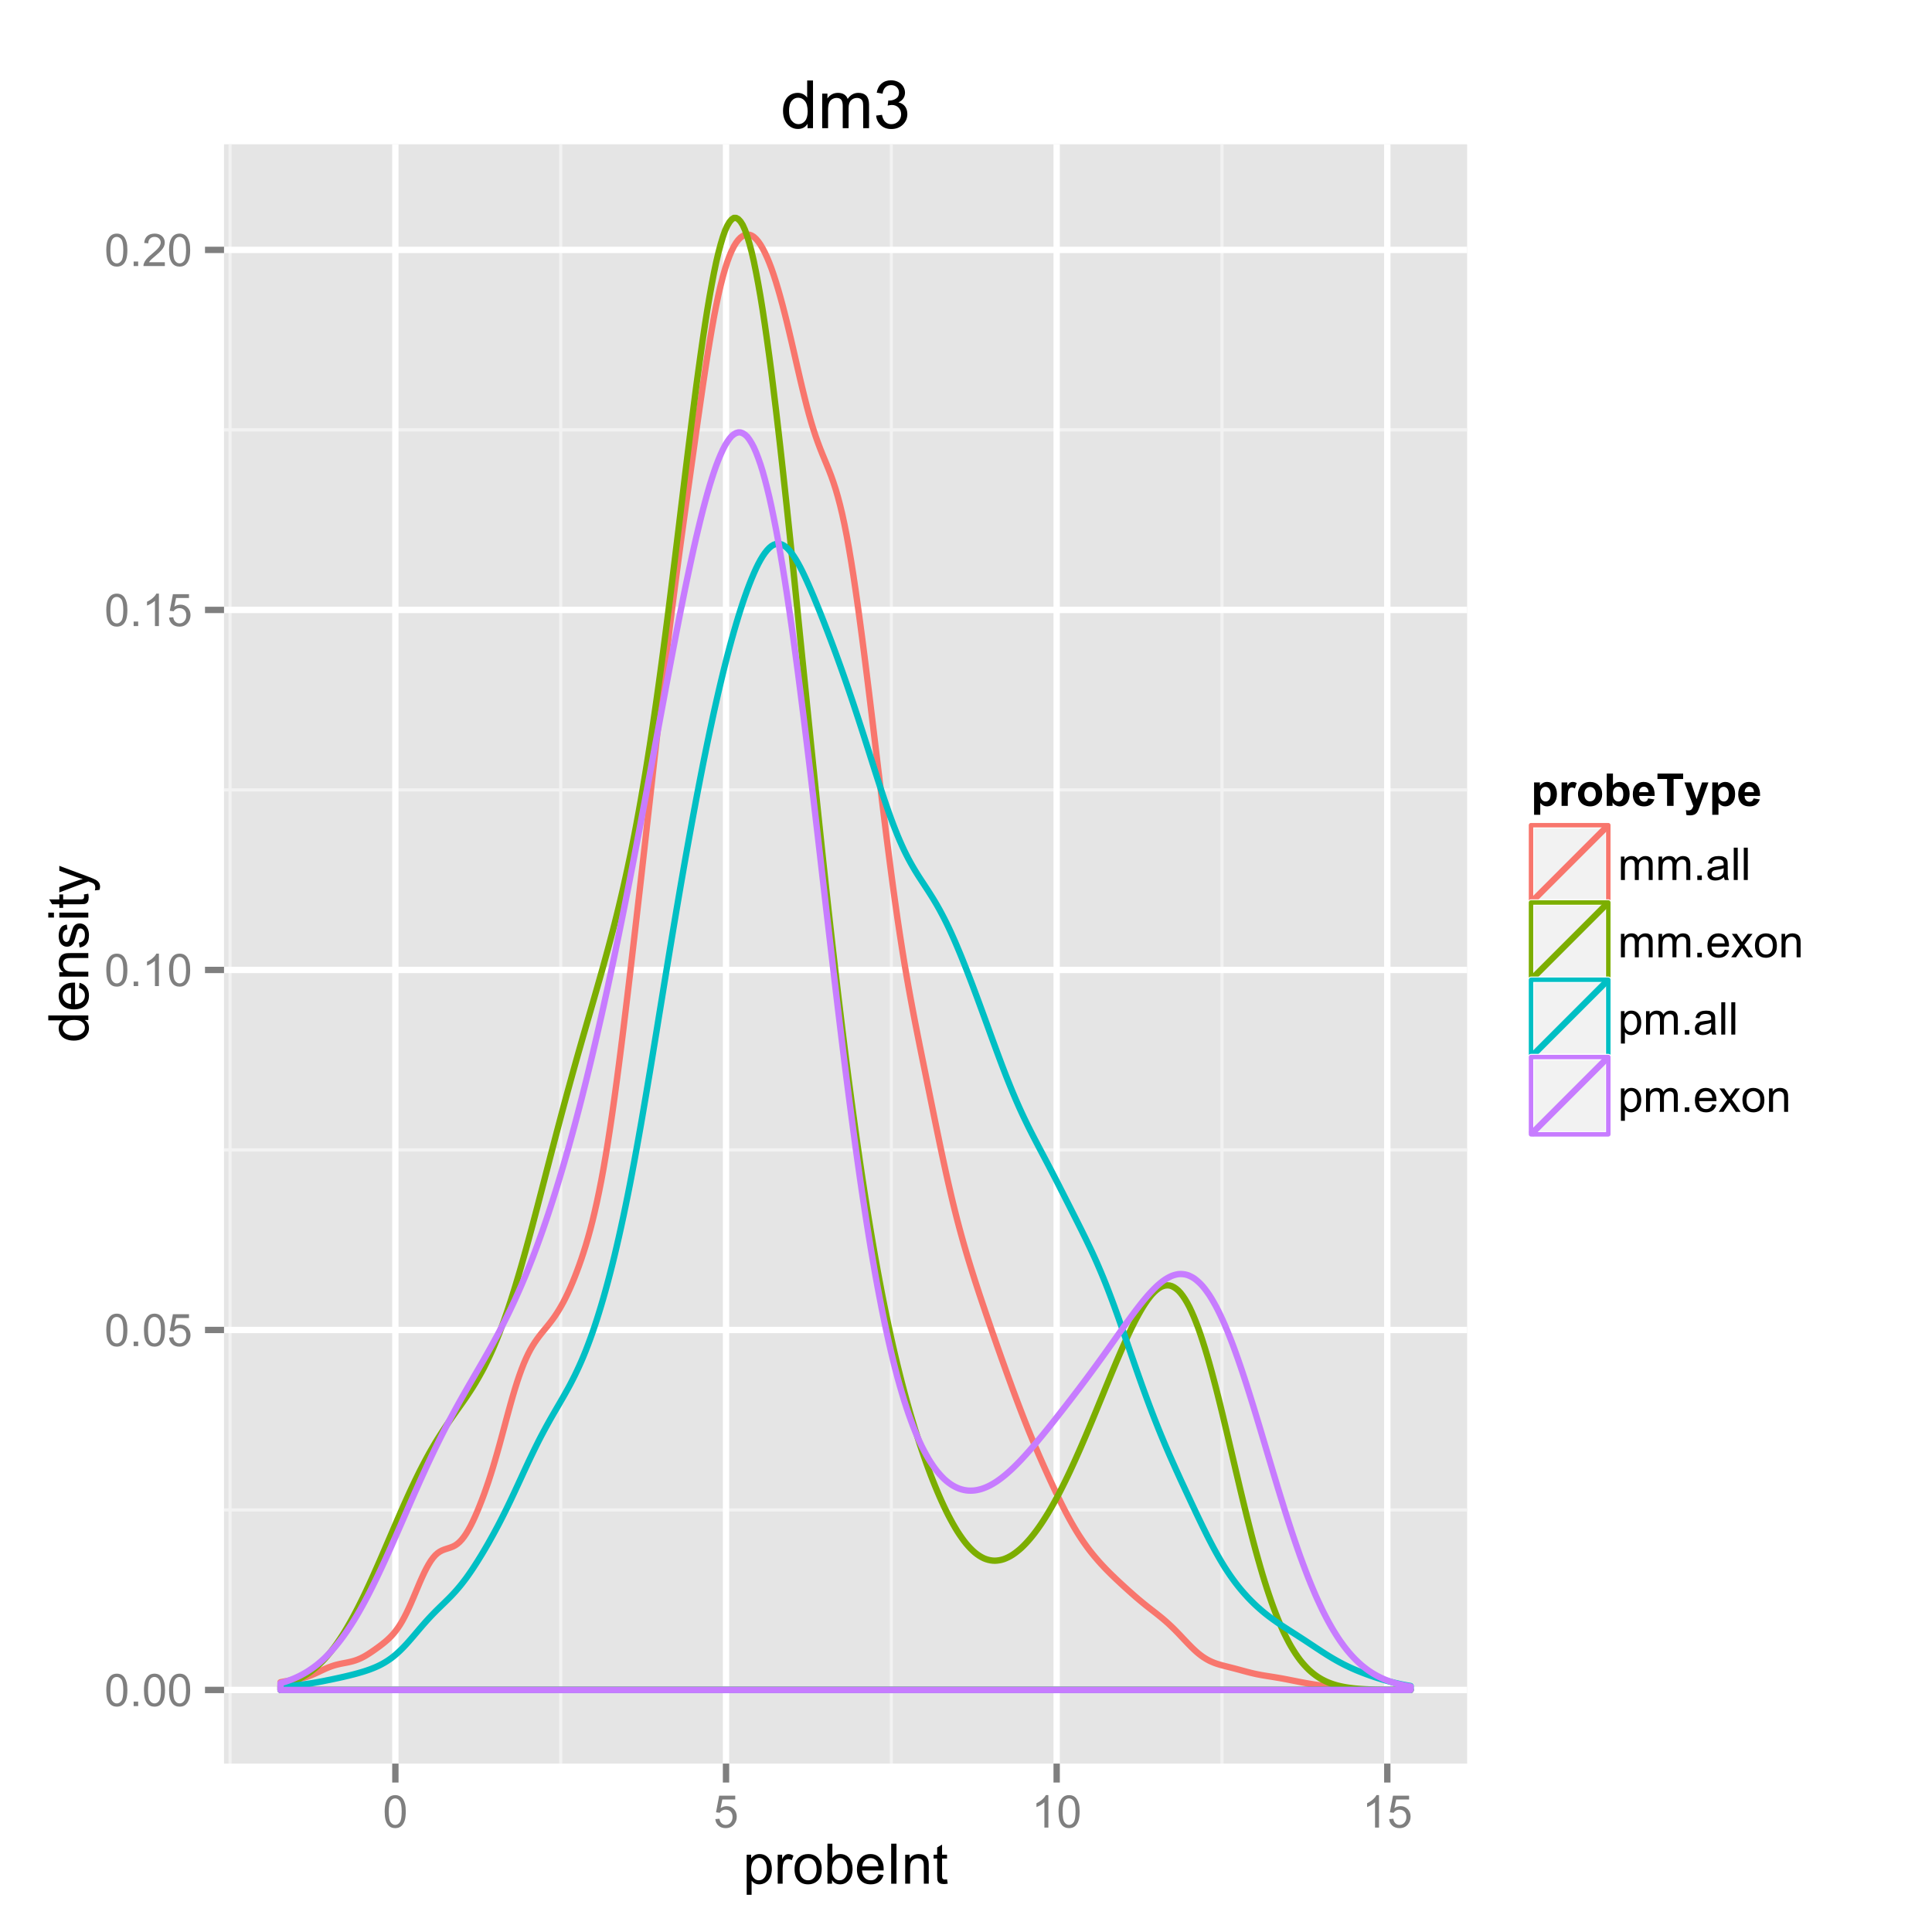 <?xml version="1.0" encoding="UTF-8"?>
<svg xmlns="http://www.w3.org/2000/svg" xmlns:xlink="http://www.w3.org/1999/xlink" width="432pt" height="432pt" viewBox="0 0 432 432" version="1.1">
<defs>
<g>
<symbol overflow="visible" id="glyph0-0">
<path style="stroke:none;" d="M 0.418 -3.566 C 0.414 -4.418 0.504 -5.105 0.68 -5.629 C 0.855 -6.148 1.117 -6.551 1.465 -6.832 C 1.812 -7.113 2.25 -7.254 2.777 -7.258 C 3.164 -7.254 3.504 -7.176 3.797 -7.023 C 4.086 -6.863 4.324 -6.637 4.52 -6.348 C 4.707 -6.051 4.859 -5.695 4.969 -5.273 C 5.078 -4.852 5.133 -4.281 5.133 -3.566 C 5.133 -2.715 5.043 -2.031 4.871 -1.512 C 4.691 -0.988 4.434 -0.582 4.09 -0.301 C 3.742 -0.016 3.305 0.121 2.777 0.125 C 2.078 0.121 1.527 -0.125 1.133 -0.625 C 0.652 -1.223 0.414 -2.203 0.418 -3.566 Z M 1.332 -3.566 C 1.328 -2.375 1.469 -1.586 1.746 -1.195 C 2.023 -0.801 2.367 -0.602 2.777 -0.605 C 3.184 -0.602 3.523 -0.801 3.805 -1.195 C 4.078 -1.59 4.219 -2.379 4.223 -3.566 C 4.219 -4.754 4.078 -5.543 3.805 -5.938 C 3.523 -6.324 3.18 -6.52 2.766 -6.523 C 2.359 -6.52 2.031 -6.348 1.789 -6.008 C 1.48 -5.562 1.328 -4.75 1.332 -3.566 Z M 1.332 -3.566 "/>
</symbol>
<symbol overflow="visible" id="glyph0-1">
<path style="stroke:none;" d="M 0.918 0 L 0.918 -1.012 L 1.93 -1.012 L 1.93 0 Z M 0.918 0 "/>
</symbol>
<symbol overflow="visible" id="glyph0-2">
<path style="stroke:none;" d="M 0.418 -1.895 L 1.352 -1.973 C 1.418 -1.516 1.578 -1.176 1.832 -0.949 C 2.082 -0.719 2.387 -0.602 2.742 -0.605 C 3.168 -0.602 3.527 -0.766 3.824 -1.09 C 4.117 -1.41 4.266 -1.836 4.27 -2.371 C 4.266 -2.875 4.125 -3.273 3.844 -3.57 C 3.559 -3.859 3.184 -4.008 2.727 -4.008 C 2.438 -4.008 2.18 -3.941 1.953 -3.812 C 1.719 -3.684 1.539 -3.516 1.41 -3.309 L 0.578 -3.418 L 1.277 -7.133 L 4.871 -7.133 L 4.871 -6.281 L 1.988 -6.281 L 1.598 -4.34 C 2.031 -4.641 2.488 -4.793 2.965 -4.793 C 3.594 -4.793 4.125 -4.574 4.559 -4.137 C 4.992 -3.699 5.207 -3.137 5.211 -2.449 C 5.207 -1.793 5.02 -1.227 4.641 -0.754 C 4.176 -0.168 3.543 0.121 2.742 0.125 C 2.082 0.121 1.543 -0.059 1.129 -0.426 C 0.711 -0.793 0.473 -1.281 0.418 -1.895 Z M 0.418 -1.895 "/>
</symbol>
<symbol overflow="visible" id="glyph0-3">
<path style="stroke:none;" d="M 3.762 0 L 2.875 0 L 2.875 -5.656 C 2.66 -5.449 2.379 -5.246 2.035 -5.043 C 1.684 -4.836 1.375 -4.684 1.102 -4.586 L 1.102 -5.445 C 1.594 -5.672 2.027 -5.953 2.402 -6.289 C 2.773 -6.617 3.035 -6.941 3.191 -7.258 L 3.762 -7.258 Z M 3.762 0 "/>
</symbol>
<symbol overflow="visible" id="glyph0-4">
<path style="stroke:none;" d="M 5.086 -0.852 L 5.086 0 L 0.305 0 C 0.297 -0.211 0.332 -0.414 0.41 -0.617 C 0.531 -0.938 0.723 -1.258 0.992 -1.578 C 1.258 -1.891 1.648 -2.258 2.156 -2.672 C 2.938 -3.316 3.465 -3.824 3.746 -4.203 C 4.02 -4.578 4.16 -4.938 4.164 -5.273 C 4.16 -5.625 4.035 -5.918 3.785 -6.16 C 3.531 -6.398 3.203 -6.52 2.801 -6.523 C 2.371 -6.52 2.027 -6.391 1.773 -6.137 C 1.516 -5.879 1.387 -5.527 1.387 -5.074 L 0.473 -5.168 C 0.531 -5.848 0.766 -6.363 1.176 -6.723 C 1.582 -7.074 2.129 -7.254 2.82 -7.258 C 3.512 -7.254 4.062 -7.062 4.469 -6.68 C 4.871 -6.297 5.074 -5.82 5.074 -5.254 C 5.074 -4.961 5.012 -4.676 4.895 -4.398 C 4.773 -4.117 4.578 -3.824 4.305 -3.516 C 4.027 -3.203 3.57 -2.777 2.938 -2.242 C 2.402 -1.793 2.062 -1.488 1.914 -1.332 C 1.762 -1.168 1.637 -1.008 1.539 -0.852 Z M 5.086 -0.852 "/>
</symbol>
<symbol overflow="visible" id="glyph0-5">
<path style="stroke:none;" d="M 0.664 0 L 0.664 -5.238 L 1.461 -5.238 L 1.461 -4.504 C 1.621 -4.758 1.84 -4.965 2.113 -5.121 C 2.383 -5.277 2.695 -5.355 3.047 -5.355 C 3.434 -5.355 3.75 -5.273 4 -5.113 C 4.246 -4.949 4.422 -4.723 4.527 -4.438 C 4.938 -5.047 5.477 -5.355 6.145 -5.355 C 6.664 -5.355 7.062 -5.211 7.344 -4.922 C 7.617 -4.633 7.758 -4.188 7.762 -3.594 L 7.762 0 L 6.879 0 L 6.879 -3.301 C 6.879 -3.652 6.848 -3.91 6.793 -4.066 C 6.73 -4.223 6.629 -4.348 6.48 -4.441 C 6.328 -4.535 6.148 -4.582 5.949 -4.586 C 5.574 -4.582 5.27 -4.461 5.027 -4.219 C 4.785 -3.973 4.664 -3.578 4.664 -3.043 L 4.664 0 L 3.777 0 L 3.777 -3.402 C 3.773 -3.797 3.699 -4.094 3.559 -4.289 C 3.41 -4.484 3.176 -4.582 2.852 -4.586 C 2.598 -4.582 2.367 -4.516 2.156 -4.387 C 1.945 -4.254 1.789 -4.062 1.695 -3.812 C 1.598 -3.559 1.551 -3.195 1.555 -2.719 L 1.555 0 Z M 0.664 0 "/>
</symbol>
<symbol overflow="visible" id="glyph0-6">
<path style="stroke:none;" d="M 4.082 -0.645 C 3.75 -0.363 3.434 -0.164 3.133 -0.055 C 2.828 0.062 2.504 0.117 2.156 0.117 C 1.578 0.117 1.133 -0.023 0.828 -0.305 C 0.516 -0.586 0.363 -0.945 0.363 -1.383 C 0.363 -1.637 0.422 -1.867 0.539 -2.082 C 0.656 -2.293 0.809 -2.465 0.996 -2.594 C 1.184 -2.719 1.395 -2.816 1.637 -2.887 C 1.809 -2.93 2.074 -2.973 2.426 -3.02 C 3.141 -3.098 3.668 -3.199 4.008 -3.324 C 4.012 -3.441 4.012 -3.52 4.016 -3.555 C 4.012 -3.914 3.93 -4.168 3.762 -4.32 C 3.535 -4.516 3.195 -4.617 2.75 -4.621 C 2.328 -4.617 2.02 -4.543 1.824 -4.402 C 1.621 -4.254 1.477 -3.996 1.387 -3.625 L 0.52 -3.742 C 0.594 -4.113 0.723 -4.414 0.906 -4.641 C 1.086 -4.867 1.348 -5.043 1.691 -5.168 C 2.031 -5.293 2.426 -5.355 2.879 -5.355 C 3.324 -5.355 3.688 -5.301 3.969 -5.195 C 4.246 -5.09 4.453 -4.957 4.586 -4.801 C 4.715 -4.637 4.809 -4.438 4.863 -4.195 C 4.891 -4.043 4.902 -3.77 4.906 -3.379 L 4.906 -2.195 C 4.902 -1.367 4.922 -0.844 4.961 -0.629 C 4.996 -0.406 5.07 -0.199 5.188 0 L 4.262 0 C 4.164 -0.184 4.105 -0.398 4.082 -0.645 Z M 4.008 -2.629 C 3.688 -2.492 3.203 -2.379 2.559 -2.293 C 2.191 -2.238 1.934 -2.18 1.785 -2.113 C 1.633 -2.047 1.516 -1.949 1.434 -1.824 C 1.352 -1.695 1.312 -1.559 1.312 -1.406 C 1.312 -1.168 1.398 -0.969 1.578 -0.812 C 1.754 -0.652 2.02 -0.574 2.367 -0.578 C 2.707 -0.574 3.008 -0.648 3.277 -0.801 C 3.543 -0.949 3.742 -1.152 3.867 -1.414 C 3.961 -1.609 4.008 -1.906 4.008 -2.305 Z M 4.008 -2.629 "/>
</symbol>
<symbol overflow="visible" id="glyph0-7">
<path style="stroke:none;" d="M 0.645 0 L 0.645 -7.23 L 1.535 -7.23 L 1.535 0 Z M 0.645 0 "/>
</symbol>
<symbol overflow="visible" id="glyph0-8">
<path style="stroke:none;" d="M 4.25 -1.688 L 5.168 -1.574 C 5.023 -1.035 4.754 -0.617 4.363 -0.324 C 3.969 -0.027 3.469 0.117 2.867 0.117 C 2.094 0.117 1.488 -0.117 1.043 -0.59 C 0.594 -1.059 0.367 -1.719 0.371 -2.574 C 0.367 -3.449 0.594 -4.133 1.051 -4.625 C 1.5 -5.109 2.09 -5.355 2.816 -5.355 C 3.516 -5.355 4.086 -5.117 4.531 -4.641 C 4.973 -4.164 5.195 -3.492 5.199 -2.629 C 5.195 -2.574 5.195 -2.496 5.191 -2.391 L 1.289 -2.391 C 1.32 -1.812 1.48 -1.371 1.773 -1.07 C 2.066 -0.762 2.434 -0.609 2.871 -0.613 C 3.195 -0.609 3.473 -0.695 3.703 -0.867 C 3.934 -1.039 4.113 -1.312 4.25 -1.688 Z M 1.336 -3.121 L 4.262 -3.121 C 4.219 -3.559 4.109 -3.891 3.926 -4.113 C 3.641 -4.453 3.273 -4.621 2.824 -4.625 C 2.418 -4.621 2.074 -4.484 1.797 -4.215 C 1.52 -3.941 1.367 -3.578 1.336 -3.121 Z M 1.336 -3.121 "/>
</symbol>
<symbol overflow="visible" id="glyph0-9">
<path style="stroke:none;" d="M 0.074 0 L 1.988 -2.723 L 0.219 -5.238 L 1.328 -5.238 L 2.129 -4.008 C 2.277 -3.773 2.402 -3.578 2.496 -3.422 C 2.637 -3.641 2.77 -3.832 2.895 -4 L 3.777 -5.238 L 4.84 -5.238 L 3.027 -2.773 L 4.977 0 L 3.887 0 L 2.812 -1.629 L 2.523 -2.066 L 1.148 0 Z M 0.074 0 "/>
</symbol>
<symbol overflow="visible" id="glyph0-10">
<path style="stroke:none;" d="M 0.336 -2.617 C 0.332 -3.586 0.602 -4.305 1.145 -4.773 C 1.59 -5.16 2.141 -5.355 2.793 -5.355 C 3.508 -5.355 4.094 -5.117 4.555 -4.648 C 5.008 -4.172 5.238 -3.52 5.242 -2.691 C 5.238 -2.016 5.137 -1.488 4.938 -1.102 C 4.734 -0.715 4.441 -0.414 4.055 -0.203 C 3.668 0.012 3.246 0.117 2.793 0.117 C 2.055 0.117 1.461 -0.117 1.012 -0.586 C 0.559 -1.055 0.332 -1.73 0.336 -2.617 Z M 1.246 -2.617 C 1.242 -1.945 1.387 -1.445 1.684 -1.113 C 1.973 -0.777 2.344 -0.609 2.793 -0.613 C 3.23 -0.609 3.598 -0.777 3.891 -1.113 C 4.18 -1.449 4.324 -1.961 4.328 -2.648 C 4.324 -3.297 4.176 -3.785 3.887 -4.121 C 3.59 -4.449 3.227 -4.617 2.793 -4.621 C 2.344 -4.617 1.973 -4.449 1.684 -4.121 C 1.387 -3.785 1.242 -3.285 1.246 -2.617 Z M 1.246 -2.617 "/>
</symbol>
<symbol overflow="visible" id="glyph0-11">
<path style="stroke:none;" d="M 0.664 0 L 0.664 -5.238 L 1.465 -5.238 L 1.465 -4.492 C 1.848 -5.066 2.402 -5.355 3.133 -5.355 C 3.445 -5.355 3.734 -5.297 4 -5.184 C 4.262 -5.07 4.461 -4.922 4.594 -4.738 C 4.727 -4.555 4.816 -4.336 4.871 -4.082 C 4.902 -3.914 4.922 -3.625 4.922 -3.219 L 4.922 0 L 4.035 0 L 4.035 -3.188 C 4.031 -3.547 3.996 -3.816 3.93 -3.996 C 3.859 -4.176 3.738 -4.316 3.562 -4.426 C 3.387 -4.527 3.18 -4.582 2.945 -4.586 C 2.566 -4.582 2.238 -4.461 1.965 -4.227 C 1.688 -3.984 1.551 -3.531 1.555 -2.859 L 1.555 0 Z M 0.664 0 "/>
</symbol>
<symbol overflow="visible" id="glyph0-12">
<path style="stroke:none;" d="M 0.664 2.008 L 0.664 -5.238 L 1.473 -5.238 L 1.473 -4.559 C 1.66 -4.824 1.879 -5.023 2.121 -5.156 C 2.359 -5.289 2.648 -5.355 2.992 -5.355 C 3.438 -5.355 3.832 -5.238 4.176 -5.008 C 4.516 -4.777 4.773 -4.453 4.949 -4.035 C 5.121 -3.613 5.207 -3.152 5.211 -2.656 C 5.207 -2.117 5.113 -1.637 4.922 -1.211 C 4.73 -0.777 4.449 -0.449 4.086 -0.223 C 3.715 0.004 3.332 0.117 2.93 0.117 C 2.633 0.117 2.367 0.055 2.133 -0.07 C 1.898 -0.195 1.703 -0.352 1.555 -0.543 L 1.555 2.008 Z M 1.469 -2.59 C 1.465 -1.914 1.602 -1.414 1.879 -1.094 C 2.148 -0.77 2.48 -0.609 2.871 -0.613 C 3.262 -0.609 3.598 -0.777 3.883 -1.113 C 4.16 -1.445 4.301 -1.961 4.305 -2.664 C 4.301 -3.328 4.164 -3.828 3.891 -4.16 C 3.617 -4.492 3.289 -4.656 2.91 -4.66 C 2.531 -4.656 2.195 -4.48 1.906 -4.129 C 1.609 -3.773 1.465 -3.262 1.469 -2.59 Z M 1.469 -2.59 "/>
</symbol>
<symbol overflow="visible" id="glyph1-0">
<path style="stroke:none;" d="M 0.824 2.484 L 0.824 -6.48 L 1.824 -6.48 L 1.824 -5.641 C 2.059 -5.965 2.328 -6.211 2.625 -6.379 C 2.922 -6.543 3.281 -6.625 3.703 -6.629 C 4.258 -6.625 4.746 -6.484 5.168 -6.199 C 5.59 -5.914 5.91 -5.512 6.129 -4.996 C 6.344 -4.477 6.449 -3.906 6.453 -3.289 C 6.449 -2.625 6.332 -2.031 6.094 -1.5 C 5.855 -0.969 5.508 -0.559 5.055 -0.277 C 4.598 0.008 4.121 0.145 3.625 0.148 C 3.258 0.145 2.93 0.07 2.641 -0.082 C 2.348 -0.238 2.109 -0.434 1.922 -0.672 L 1.922 2.484 Z M 1.82 -3.203 C 1.816 -2.367 1.984 -1.75 2.324 -1.355 C 2.66 -0.953 3.07 -0.754 3.551 -0.758 C 4.039 -0.754 4.457 -0.961 4.805 -1.375 C 5.152 -1.785 5.324 -2.426 5.328 -3.297 C 5.324 -4.121 5.156 -4.738 4.816 -5.152 C 4.477 -5.559 4.07 -5.766 3.602 -5.77 C 3.129 -5.766 2.715 -5.547 2.359 -5.113 C 1.996 -4.672 1.816 -4.035 1.82 -3.203 Z M 1.82 -3.203 "/>
</symbol>
<symbol overflow="visible" id="glyph1-1">
<path style="stroke:none;" d="M 0.812 0 L 0.812 -6.48 L 1.801 -6.48 L 1.801 -5.5 C 2.051 -5.957 2.285 -6.258 2.5 -6.406 C 2.711 -6.551 2.945 -6.625 3.203 -6.629 C 3.57 -6.625 3.945 -6.508 4.332 -6.273 L 3.953 -5.254 C 3.684 -5.41 3.414 -5.488 3.148 -5.492 C 2.906 -5.488 2.691 -5.418 2.5 -5.273 C 2.309 -5.129 2.172 -4.93 2.094 -4.676 C 1.969 -4.285 1.91 -3.855 1.91 -3.395 L 1.91 0 Z M 0.812 0 "/>
</symbol>
<symbol overflow="visible" id="glyph1-2">
<path style="stroke:none;" d="M 0.414 -3.242 C 0.41 -4.438 0.742 -5.328 1.414 -5.906 C 1.969 -6.387 2.648 -6.625 3.453 -6.629 C 4.344 -6.625 5.074 -6.332 5.641 -5.75 C 6.203 -5.164 6.484 -4.359 6.488 -3.332 C 6.484 -2.496 6.359 -1.84 6.113 -1.363 C 5.859 -0.883 5.496 -0.512 5.02 -0.25 C 4.539 0.016 4.016 0.145 3.453 0.148 C 2.543 0.145 1.812 -0.141 1.254 -0.723 C 0.691 -1.301 0.41 -2.141 0.414 -3.242 Z M 1.543 -3.242 C 1.539 -2.406 1.723 -1.785 2.086 -1.375 C 2.445 -0.961 2.898 -0.754 3.453 -0.758 C 3.996 -0.754 4.453 -0.961 4.816 -1.379 C 5.176 -1.789 5.355 -2.422 5.359 -3.277 C 5.355 -4.074 5.172 -4.684 4.812 -5.098 C 4.445 -5.512 3.992 -5.719 3.453 -5.719 C 2.898 -5.719 2.445 -5.512 2.086 -5.102 C 1.723 -4.688 1.539 -4.066 1.543 -3.242 Z M 1.543 -3.242 "/>
</symbol>
<symbol overflow="visible" id="glyph1-3">
<path style="stroke:none;" d="M 1.836 0 L 0.816 0 L 0.816 -8.949 L 1.918 -8.949 L 1.918 -5.754 C 2.379 -6.336 2.973 -6.625 3.691 -6.629 C 4.09 -6.625 4.465 -6.547 4.824 -6.387 C 5.176 -6.223 5.469 -5.996 5.703 -5.707 C 5.93 -5.418 6.109 -5.066 6.242 -4.656 C 6.367 -4.242 6.434 -3.805 6.438 -3.34 C 6.434 -2.227 6.16 -1.367 5.613 -0.762 C 5.066 -0.156 4.406 0.145 3.637 0.148 C 2.871 0.145 2.27 -0.172 1.836 -0.812 Z M 1.824 -3.289 C 1.82 -2.508 1.926 -1.949 2.141 -1.605 C 2.484 -1.039 2.953 -0.754 3.547 -0.758 C 4.023 -0.754 4.438 -0.965 4.789 -1.383 C 5.137 -1.797 5.312 -2.418 5.316 -3.246 C 5.312 -4.09 5.145 -4.715 4.812 -5.121 C 4.473 -5.523 4.066 -5.723 3.594 -5.727 C 3.109 -5.723 2.695 -5.516 2.348 -5.098 C 1.996 -4.68 1.82 -4.074 1.824 -3.289 Z M 1.824 -3.289 "/>
</symbol>
<symbol overflow="visible" id="glyph1-4">
<path style="stroke:none;" d="M 5.262 -2.086 L 6.398 -1.945 C 6.219 -1.281 5.887 -0.766 5.402 -0.402 C 4.918 -0.035 4.297 0.145 3.547 0.148 C 2.594 0.145 1.844 -0.145 1.289 -0.727 C 0.734 -1.312 0.457 -2.133 0.457 -3.188 C 0.457 -4.273 0.734 -5.117 1.297 -5.723 C 1.855 -6.324 2.586 -6.625 3.484 -6.629 C 4.348 -6.625 5.055 -6.332 5.609 -5.742 C 6.156 -5.152 6.434 -4.32 6.434 -3.254 C 6.434 -3.184 6.43 -3.086 6.426 -2.961 L 1.594 -2.961 C 1.633 -2.242 1.832 -1.699 2.195 -1.324 C 2.559 -0.945 3.012 -0.754 3.551 -0.758 C 3.953 -0.754 4.297 -0.859 4.582 -1.074 C 4.867 -1.281 5.094 -1.621 5.262 -2.086 Z M 1.652 -3.863 L 5.273 -3.863 C 5.223 -4.402 5.082 -4.812 4.859 -5.09 C 4.504 -5.512 4.051 -5.723 3.496 -5.727 C 2.992 -5.723 2.57 -5.555 2.227 -5.219 C 1.883 -4.879 1.691 -4.426 1.652 -3.863 Z M 1.652 -3.863 "/>
</symbol>
<symbol overflow="visible" id="glyph1-5">
<path style="stroke:none;" d="M 1.164 0 L 1.164 -8.949 L 2.352 -8.949 L 2.352 0 Z M 1.164 0 "/>
</symbol>
<symbol overflow="visible" id="glyph1-6">
<path style="stroke:none;" d="M 0.824 0 L 0.824 -6.48 L 1.812 -6.48 L 1.812 -5.559 C 2.285 -6.27 2.973 -6.625 3.875 -6.629 C 4.262 -6.625 4.621 -6.555 4.953 -6.418 C 5.277 -6.273 5.523 -6.09 5.688 -5.863 C 5.848 -5.633 5.961 -5.363 6.031 -5.055 C 6.066 -4.848 6.086 -4.492 6.09 -3.984 L 6.09 0 L 4.992 0 L 4.992 -3.941 C 4.992 -4.387 4.949 -4.723 4.863 -4.945 C 4.777 -5.168 4.625 -5.344 4.406 -5.477 C 4.188 -5.605 3.934 -5.672 3.645 -5.676 C 3.176 -5.672 2.77 -5.523 2.43 -5.23 C 2.09 -4.93 1.922 -4.367 1.922 -3.539 L 1.922 0 Z M 0.824 0 "/>
</symbol>
<symbol overflow="visible" id="glyph1-7">
<path style="stroke:none;" d="M 3.223 -0.984 L 3.383 -0.012 C 3.07 0.051 2.793 0.082 2.551 0.086 C 2.148 0.082 1.84 0.023 1.621 -0.102 C 1.398 -0.227 1.242 -0.395 1.156 -0.602 C 1.062 -0.805 1.02 -1.238 1.023 -1.898 L 1.023 -5.629 L 0.219 -5.629 L 0.219 -6.48 L 1.023 -6.48 L 1.023 -8.086 L 2.117 -8.746 L 2.117 -6.48 L 3.223 -6.48 L 3.223 -5.629 L 2.117 -5.629 L 2.117 -1.836 C 2.113 -1.52 2.133 -1.32 2.176 -1.23 C 2.211 -1.141 2.273 -1.07 2.363 -1.02 C 2.449 -0.965 2.578 -0.938 2.742 -0.941 C 2.859 -0.938 3.02 -0.953 3.223 -0.984 Z M 3.223 -0.984 "/>
</symbol>
<symbol overflow="visible" id="glyph2-0">
<path style="stroke:none;" d="M 0 -5.031 L -0.816 -5.031 C -0.172 -4.617 0.145 -4.012 0.148 -3.215 C 0.145 -2.695 0.008 -2.219 -0.277 -1.789 C -0.559 -1.352 -0.957 -1.016 -1.473 -0.781 C -1.98 -0.539 -2.57 -0.422 -3.234 -0.426 C -3.883 -0.422 -4.469 -0.531 -4.996 -0.75 C -5.52 -0.965 -5.922 -1.285 -6.207 -1.719 C -6.484 -2.148 -6.625 -2.633 -6.629 -3.168 C -6.625 -3.555 -6.543 -3.902 -6.379 -4.211 C -6.211 -4.512 -5.996 -4.762 -5.738 -4.957 L -8.949 -4.957 L -8.949 -6.047 L 0 -6.047 Z M -3.234 -1.555 C -2.402 -1.551 -1.781 -1.727 -1.371 -2.078 C -0.961 -2.426 -0.754 -2.84 -0.758 -3.32 C -0.754 -3.797 -0.949 -4.203 -1.344 -4.543 C -1.734 -4.875 -2.336 -5.043 -3.145 -5.047 C -4.027 -5.043 -4.676 -4.875 -5.094 -4.535 C -5.508 -4.191 -5.719 -3.77 -5.719 -3.273 C -5.719 -2.781 -5.52 -2.371 -5.121 -2.047 C -4.723 -1.715 -4.094 -1.551 -3.234 -1.555 Z M -3.234 -1.555 "/>
</symbol>
<symbol overflow="visible" id="glyph2-1">
<path style="stroke:none;" d="M -2.086 -5.262 L -1.945 -6.398 C -1.281 -6.219 -0.766 -5.887 -0.402 -5.402 C -0.035 -4.918 0.145 -4.297 0.148 -3.547 C 0.145 -2.594 -0.145 -1.844 -0.727 -1.289 C -1.312 -0.734 -2.133 -0.457 -3.188 -0.457 C -4.273 -0.457 -5.117 -0.734 -5.723 -1.297 C -6.324 -1.855 -6.625 -2.586 -6.629 -3.484 C -6.625 -4.348 -6.332 -5.055 -5.742 -5.609 C -5.152 -6.156 -4.32 -6.434 -3.254 -6.434 C -3.184 -6.434 -3.086 -6.43 -2.961 -6.426 L -2.961 -1.594 C -2.242 -1.633 -1.699 -1.832 -1.324 -2.195 C -0.945 -2.559 -0.754 -3.012 -0.758 -3.551 C -0.754 -3.953 -0.859 -4.297 -1.074 -4.582 C -1.281 -4.867 -1.621 -5.094 -2.086 -5.262 Z M -3.863 -1.652 L -3.863 -5.273 C -4.402 -5.223 -4.812 -5.082 -5.09 -4.859 C -5.512 -4.504 -5.723 -4.051 -5.727 -3.496 C -5.723 -2.992 -5.555 -2.57 -5.219 -2.227 C -4.879 -1.883 -4.426 -1.691 -3.863 -1.652 Z M -3.863 -1.652 "/>
</symbol>
<symbol overflow="visible" id="glyph2-2">
<path style="stroke:none;" d="M 0 -0.824 L -6.48 -0.824 L -6.48 -1.812 L -5.559 -1.812 C -6.27 -2.285 -6.625 -2.973 -6.629 -3.875 C -6.625 -4.262 -6.555 -4.621 -6.418 -4.953 C -6.273 -5.277 -6.09 -5.523 -5.863 -5.688 C -5.633 -5.848 -5.363 -5.961 -5.055 -6.031 C -4.848 -6.066 -4.492 -6.086 -3.984 -6.09 L 0 -6.09 L 0 -4.992 L -3.941 -4.992 C -4.387 -4.992 -4.723 -4.949 -4.945 -4.863 C -5.168 -4.777 -5.344 -4.625 -5.477 -4.406 C -5.605 -4.188 -5.672 -3.934 -5.676 -3.645 C -5.672 -3.176 -5.523 -2.77 -5.23 -2.43 C -4.93 -2.09 -4.367 -1.922 -3.539 -1.922 L 0 -1.922 Z M 0 -0.824 "/>
</symbol>
<symbol overflow="visible" id="glyph2-3">
<path style="stroke:none;" d="M -1.934 -0.383 L -2.105 -1.473 C -1.668 -1.527 -1.336 -1.699 -1.105 -1.98 C -0.871 -2.258 -0.754 -2.645 -0.758 -3.148 C -0.754 -3.648 -0.859 -4.023 -1.066 -4.273 C -1.27 -4.516 -1.508 -4.641 -1.789 -4.641 C -2.031 -4.641 -2.227 -4.531 -2.375 -4.316 C -2.469 -4.164 -2.594 -3.789 -2.746 -3.191 C -2.945 -2.383 -3.121 -1.824 -3.273 -1.516 C -3.418 -1.203 -3.625 -0.969 -3.891 -0.809 C -4.152 -0.645 -4.441 -0.562 -4.762 -0.566 C -5.047 -0.562 -5.312 -0.629 -5.562 -0.766 C -5.805 -0.895 -6.012 -1.074 -6.176 -1.305 C -6.301 -1.473 -6.406 -1.707 -6.496 -2.004 C -6.582 -2.301 -6.625 -2.617 -6.629 -2.953 C -6.625 -3.461 -6.551 -3.906 -6.406 -4.293 C -6.258 -4.676 -6.062 -4.961 -5.812 -5.145 C -5.562 -5.328 -5.227 -5.453 -4.809 -5.523 L -4.664 -4.449 C -4.996 -4.395 -5.254 -4.254 -5.445 -4.023 C -5.629 -3.789 -5.723 -3.461 -5.727 -3.035 C -5.723 -2.527 -5.641 -2.164 -5.477 -1.953 C -5.309 -1.734 -5.113 -1.629 -4.891 -1.629 C -4.746 -1.629 -4.617 -1.672 -4.504 -1.766 C -4.383 -1.852 -4.285 -1.992 -4.211 -2.184 C -4.168 -2.293 -4.074 -2.617 -3.93 -3.156 C -3.723 -3.93 -3.555 -4.473 -3.422 -4.781 C -3.289 -5.086 -3.094 -5.324 -2.844 -5.504 C -2.586 -5.676 -2.273 -5.766 -1.902 -5.77 C -1.535 -5.766 -1.191 -5.656 -0.867 -5.445 C -0.543 -5.227 -0.293 -4.918 -0.117 -4.52 C 0.059 -4.113 0.145 -3.66 0.148 -3.156 C 0.145 -2.309 -0.027 -1.664 -0.375 -1.227 C -0.727 -0.781 -1.246 -0.5 -1.934 -0.383 Z M -1.934 -0.383 "/>
</symbol>
<symbol overflow="visible" id="glyph2-4">
<path style="stroke:none;" d="M -7.684 -0.832 L -8.949 -0.832 L -8.949 -1.93 L -7.684 -1.93 Z M 0 -0.828 L -6.48 -0.832 L -6.48 -1.93 L 0 -1.93 Z M 0 -0.828 "/>
</symbol>
<symbol overflow="visible" id="glyph2-5">
<path style="stroke:none;" d="M -0.984 -3.223 L -0.012 -3.383 C 0.051 -3.07 0.082 -2.793 0.086 -2.551 C 0.082 -2.148 0.023 -1.84 -0.102 -1.621 C -0.227 -1.398 -0.395 -1.242 -0.602 -1.156 C -0.805 -1.062 -1.238 -1.02 -1.898 -1.027 L -5.629 -1.027 L -5.629 -0.219 L -6.48 -0.219 L -6.48 -1.027 L -8.086 -1.027 L -8.746 -2.117 L -6.48 -2.117 L -6.48 -3.223 L -5.629 -3.223 L -5.629 -2.117 L -1.836 -2.117 C -1.52 -2.113 -1.32 -2.133 -1.23 -2.176 C -1.141 -2.211 -1.07 -2.273 -1.02 -2.363 C -0.965 -2.449 -0.938 -2.578 -0.941 -2.742 C -0.938 -2.859 -0.953 -3.02 -0.984 -3.223 Z M -0.984 -3.223 "/>
</symbol>
<symbol overflow="visible" id="glyph2-6">
<path style="stroke:none;" d="M 2.496 -0.773 L 1.465 -0.652 C 1.527 -0.887 1.559 -1.098 1.562 -1.281 C 1.559 -1.523 1.52 -1.719 1.441 -1.867 C 1.359 -2.012 1.242 -2.133 1.098 -2.227 C 0.984 -2.297 0.715 -2.406 0.281 -2.562 C 0.219 -2.578 0.129 -2.613 0.012 -2.66 L -6.48 -0.203 L -6.48 -1.387 L -2.727 -2.734 C -2.25 -2.906 -1.75 -3.062 -1.227 -3.203 C -1.727 -3.328 -2.219 -3.48 -2.703 -3.656 L -6.48 -5.043 L -6.48 -6.141 L 0.109 -3.676 C 0.82 -3.406 1.312 -3.203 1.582 -3.059 C 1.941 -2.863 2.203 -2.637 2.375 -2.387 C 2.539 -2.129 2.625 -1.828 2.629 -1.484 C 2.625 -1.266 2.582 -1.031 2.496 -0.773 Z M 2.496 -0.773 "/>
</symbol>
<symbol overflow="visible" id="glyph3-0">
<path style="stroke:none;" d="M 0.684 -5.238 L 1.977 -5.238 L 1.977 -4.469 C 2.141 -4.73 2.367 -4.945 2.656 -5.109 C 2.938 -5.273 3.258 -5.355 3.609 -5.355 C 4.219 -5.355 4.734 -5.117 5.156 -4.641 C 5.578 -4.164 5.789 -3.5 5.793 -2.648 C 5.789 -1.773 5.574 -1.094 5.152 -0.609 C 4.723 -0.125 4.207 0.117 3.602 0.117 C 3.309 0.117 3.047 0.062 2.812 -0.055 C 2.578 -0.164 2.328 -0.363 2.07 -0.645 L 2.07 1.992 L 0.684 1.992 Z M 2.055 -2.707 C 2.051 -2.117 2.168 -1.68 2.406 -1.402 C 2.637 -1.117 2.922 -0.977 3.262 -0.98 C 3.578 -0.977 3.844 -1.105 4.062 -1.367 C 4.273 -1.621 4.383 -2.047 4.383 -2.637 C 4.383 -3.184 4.27 -3.59 4.051 -3.859 C 3.828 -4.125 3.559 -4.258 3.234 -4.262 C 2.895 -4.258 2.613 -4.129 2.391 -3.867 C 2.164 -3.605 2.051 -3.219 2.055 -2.707 Z M 2.055 -2.707 "/>
</symbol>
<symbol overflow="visible" id="glyph3-1">
<path style="stroke:none;" d="M 2.051 0 L 0.664 0 L 0.664 -5.238 L 1.953 -5.238 L 1.953 -4.492 C 2.172 -4.84 2.371 -5.07 2.547 -5.188 C 2.723 -5.297 2.922 -5.355 3.145 -5.355 C 3.461 -5.355 3.766 -5.266 4.059 -5.094 L 3.629 -3.887 C 3.395 -4.035 3.18 -4.113 2.98 -4.113 C 2.781 -4.113 2.617 -4.059 2.484 -3.953 C 2.352 -3.844 2.246 -3.648 2.168 -3.371 C 2.09 -3.09 2.051 -2.508 2.051 -1.617 Z M 2.051 0 "/>
</symbol>
<symbol overflow="visible" id="glyph3-2">
<path style="stroke:none;" d="M 0.406 -2.691 C 0.402 -3.148 0.516 -3.594 0.746 -4.027 C 0.969 -4.457 1.289 -4.789 1.707 -5.016 C 2.121 -5.242 2.586 -5.355 3.102 -5.355 C 3.891 -5.355 4.539 -5.098 5.047 -4.582 C 5.551 -4.066 5.805 -3.414 5.809 -2.633 C 5.805 -1.836 5.551 -1.18 5.043 -0.664 C 4.531 -0.141 3.887 0.117 3.113 0.117 C 2.629 0.117 2.172 0.012 1.738 -0.207 C 1.301 -0.418 0.969 -0.738 0.746 -1.16 C 0.516 -1.578 0.402 -2.086 0.406 -2.691 Z M 1.824 -2.617 C 1.82 -2.098 1.945 -1.699 2.195 -1.426 C 2.441 -1.145 2.746 -1.008 3.105 -1.012 C 3.465 -1.008 3.766 -1.145 4.016 -1.426 C 4.258 -1.699 4.383 -2.102 4.383 -2.629 C 4.383 -3.141 4.258 -3.535 4.016 -3.812 C 3.766 -4.086 3.465 -4.223 3.105 -4.227 C 2.746 -4.223 2.441 -4.086 2.195 -3.812 C 1.945 -3.535 1.82 -3.137 1.824 -2.617 Z M 1.824 -2.617 "/>
</symbol>
<symbol overflow="visible" id="glyph3-3">
<path style="stroke:none;" d="M 0.664 0 L 0.664 -7.23 L 2.051 -7.23 L 2.051 -4.625 C 2.477 -5.109 2.98 -5.355 3.57 -5.355 C 4.203 -5.355 4.73 -5.121 5.152 -4.66 C 5.566 -4.195 5.777 -3.535 5.781 -2.672 C 5.777 -1.777 5.562 -1.086 5.141 -0.605 C 4.711 -0.121 4.195 0.117 3.59 0.117 C 3.289 0.117 2.992 0.043 2.703 -0.105 C 2.41 -0.254 2.16 -0.473 1.953 -0.77 L 1.953 0 Z M 2.043 -2.73 C 2.039 -2.188 2.125 -1.785 2.297 -1.527 C 2.535 -1.156 2.852 -0.973 3.254 -0.977 C 3.559 -0.973 3.82 -1.102 4.035 -1.367 C 4.25 -1.625 4.359 -2.039 4.359 -2.605 C 4.359 -3.199 4.25 -3.629 4.031 -3.898 C 3.812 -4.16 3.535 -4.293 3.199 -4.297 C 2.867 -4.293 2.59 -4.164 2.371 -3.906 C 2.148 -3.645 2.039 -3.254 2.043 -2.73 Z M 2.043 -2.73 "/>
</symbol>
<symbol overflow="visible" id="glyph3-4">
<path style="stroke:none;" d="M 3.758 -1.668 L 5.141 -1.434 C 4.957 -0.926 4.676 -0.539 4.297 -0.277 C 3.91 -0.012 3.434 0.117 2.859 0.117 C 1.949 0.117 1.273 -0.18 0.84 -0.773 C 0.488 -1.25 0.316 -1.852 0.32 -2.578 C 0.316 -3.445 0.543 -4.125 1 -4.617 C 1.453 -5.109 2.027 -5.355 2.723 -5.355 C 3.5 -5.355 4.113 -5.098 4.566 -4.582 C 5.012 -4.066 5.227 -3.277 5.211 -2.219 L 1.742 -2.219 C 1.746 -1.805 1.859 -1.484 2.074 -1.258 C 2.289 -1.027 2.555 -0.914 2.875 -0.918 C 3.09 -0.914 3.273 -0.973 3.422 -1.094 C 3.57 -1.211 3.68 -1.402 3.758 -1.668 Z M 3.836 -3.066 C 3.824 -3.465 3.719 -3.77 3.523 -3.98 C 3.324 -4.188 3.086 -4.293 2.805 -4.297 C 2.5 -4.293 2.25 -4.184 2.055 -3.965 C 1.855 -3.742 1.758 -3.441 1.766 -3.066 Z M 3.836 -3.066 "/>
</symbol>
<symbol overflow="visible" id="glyph3-5">
<path style="stroke:none;" d="M 2.363 0 L 2.363 -6.008 L 0.219 -6.008 L 0.219 -7.23 L 5.961 -7.23 L 5.961 -6.008 L 3.82 -6.008 L 3.82 0 Z M 2.363 0 "/>
</symbol>
<symbol overflow="visible" id="glyph3-6">
<path style="stroke:none;" d="M 0.07 -5.238 L 1.543 -5.238 L 2.797 -1.52 L 4.02 -5.238 L 5.453 -5.238 L 3.605 -0.199 L 3.273 0.715 C 3.152 1.02 3.035 1.25 2.926 1.414 C 2.812 1.57 2.688 1.703 2.547 1.805 C 2.402 1.906 2.227 1.984 2.02 2.039 C 1.809 2.094 1.574 2.121 1.312 2.125 C 1.047 2.121 0.785 2.094 0.527 2.043 L 0.406 0.957 C 0.617 0.996 0.812 1.02 0.992 1.02 C 1.309 1.02 1.547 0.922 1.703 0.734 C 1.855 0.543 1.977 0.305 2.062 0.016 Z M 0.07 -5.238 "/>
</symbol>
<symbol overflow="visible" id="glyph4-0">
<path style="stroke:none;" d="M 5.996 0 L 5.996 -0.977 C 5.504 -0.207 4.785 0.176 3.836 0.176 C 3.215 0.176 2.648 0.008 2.133 -0.332 C 1.617 -0.672 1.215 -1.148 0.934 -1.758 C 0.645 -2.367 0.504 -3.066 0.508 -3.855 C 0.504 -4.625 0.633 -5.324 0.895 -5.953 C 1.148 -6.582 1.535 -7.062 2.051 -7.398 C 2.566 -7.73 3.141 -7.898 3.777 -7.902 C 4.238 -7.898 4.652 -7.801 5.02 -7.605 C 5.383 -7.41 5.68 -7.152 5.906 -6.84 L 5.906 -10.664 L 7.211 -10.664 L 7.211 0 Z M 1.855 -3.855 C 1.852 -2.863 2.059 -2.121 2.48 -1.637 C 2.895 -1.145 3.387 -0.902 3.957 -0.902 C 4.527 -0.902 5.016 -1.133 5.414 -1.602 C 5.812 -2.066 6.012 -2.781 6.016 -3.746 C 6.012 -4.801 5.809 -5.578 5.402 -6.074 C 4.996 -6.566 4.492 -6.812 3.898 -6.816 C 3.312 -6.812 2.828 -6.574 2.441 -6.102 C 2.047 -5.625 1.852 -4.879 1.855 -3.855 Z M 1.855 -3.855 "/>
</symbol>
<symbol overflow="visible" id="glyph4-1">
<path style="stroke:none;" d="M 0.98 0 L 0.98 -7.727 L 2.152 -7.727 L 2.152 -6.641 C 2.391 -7.016 2.715 -7.32 3.121 -7.555 C 3.523 -7.781 3.98 -7.898 4.496 -7.902 C 5.066 -7.898 5.535 -7.777 5.902 -7.543 C 6.266 -7.301 6.527 -6.969 6.68 -6.547 C 7.289 -7.445 8.082 -7.898 9.066 -7.902 C 9.828 -7.898 10.418 -7.688 10.832 -7.266 C 11.242 -6.84 11.449 -6.184 11.453 -5.305 L 11.453 0 L 10.148 0 L 10.148 -4.867 C 10.148 -5.387 10.105 -5.762 10.02 -5.996 C 9.934 -6.223 9.777 -6.41 9.559 -6.555 C 9.332 -6.691 9.07 -6.762 8.773 -6.766 C 8.227 -6.762 7.777 -6.582 7.422 -6.223 C 7.059 -5.863 6.879 -5.285 6.883 -4.488 L 6.883 0 L 5.574 0 L 5.574 -5.02 C 5.57 -5.602 5.465 -6.039 5.254 -6.328 C 5.039 -6.617 4.691 -6.762 4.207 -6.766 C 3.836 -6.762 3.492 -6.664 3.184 -6.473 C 2.867 -6.277 2.641 -5.992 2.504 -5.621 C 2.359 -5.246 2.289 -4.711 2.293 -4.008 L 2.293 0 Z M 0.98 0 "/>
</symbol>
<symbol overflow="visible" id="glyph4-2">
<path style="stroke:none;" d="M 0.625 -2.816 L 1.934 -2.988 C 2.082 -2.246 2.336 -1.711 2.703 -1.387 C 3.062 -1.055 3.504 -0.891 4.023 -0.895 C 4.637 -0.891 5.156 -1.105 5.582 -1.535 C 6.004 -1.961 6.215 -2.488 6.219 -3.121 C 6.215 -3.719 6.02 -4.215 5.629 -4.609 C 5.234 -4.996 4.734 -5.191 4.133 -5.195 C 3.883 -5.191 3.574 -5.145 3.207 -5.051 L 3.355 -6.199 C 3.438 -6.188 3.508 -6.18 3.566 -6.184 C 4.121 -6.18 4.621 -6.328 5.07 -6.621 C 5.516 -6.91 5.742 -7.355 5.742 -7.965 C 5.742 -8.441 5.578 -8.84 5.254 -9.16 C 4.926 -9.473 4.508 -9.633 3.996 -9.633 C 3.484 -9.633 3.059 -9.473 2.719 -9.152 C 2.379 -8.832 2.16 -8.352 2.066 -7.711 L 0.758 -7.945 C 0.914 -8.82 1.277 -9.5 1.848 -9.984 C 2.41 -10.469 3.117 -10.711 3.965 -10.711 C 4.547 -10.711 5.082 -10.586 5.574 -10.336 C 6.059 -10.086 6.434 -9.742 6.695 -9.312 C 6.953 -8.875 7.082 -8.418 7.086 -7.938 C 7.082 -7.473 6.961 -7.051 6.715 -6.676 C 6.465 -6.293 6.098 -5.996 5.617 -5.777 C 6.246 -5.629 6.734 -5.324 7.086 -4.871 C 7.43 -4.41 7.605 -3.836 7.609 -3.148 C 7.605 -2.215 7.266 -1.426 6.59 -0.781 C 5.91 -0.133 5.051 0.188 4.016 0.188 C 3.078 0.188 2.301 -0.09 1.684 -0.648 C 1.062 -1.203 0.711 -1.926 0.625 -2.816 Z M 0.625 -2.816 "/>
</symbol>
</g>
<clipPath id="clip1">
  <path d="M 50.094 32.266 L 329.055 32.266 L 329.055 395.336 L 50.094 395.336 Z M 50.094 32.266 "/>
</clipPath>
</defs>
<g id="surface305">
<rect x="0" y="0" width="432" height="432" style="fill:rgb(100%,100%,100%);fill-opacity:1;stroke:none;"/>
<path style="fill:none;stroke-width:1.417;stroke-linecap:round;stroke-linejoin:round;stroke:rgb(100%,100%,100%);stroke-opacity:1;stroke-miterlimit:10;" d="M 0 0 L 432 0 L 432 432 L 0 432 Z M 0 0 "/>
<g clip-path="url(#clip1)" clip-rule="nonzero">
<path style=" stroke:none;fill-rule:nonzero;fill:rgb(89.804%,89.804%,89.804%);fill-opacity:1;" d="M 50.094 32.266 L 328.055 32.266 L 328.055 394.336 L 50.094 394.336 Z M 50.094 32.266 "/>
<path style="fill:none;stroke-width:0.709;stroke-linecap:butt;stroke-linejoin:round;stroke:rgb(94.902%,94.902%,94.902%);stroke-opacity:1;stroke-miterlimit:10;" d="M 50.094 337.629 L 328.051 337.629 "/>
<path style="fill:none;stroke-width:0.709;stroke-linecap:butt;stroke-linejoin:round;stroke:rgb(94.902%,94.902%,94.902%);stroke-opacity:1;stroke-miterlimit:10;" d="M 50.094 257.129 L 328.051 257.129 "/>
<path style="fill:none;stroke-width:0.709;stroke-linecap:butt;stroke-linejoin:round;stroke:rgb(94.902%,94.902%,94.902%);stroke-opacity:1;stroke-miterlimit:10;" d="M 50.094 176.625 L 328.051 176.625 "/>
<path style="fill:none;stroke-width:0.709;stroke-linecap:butt;stroke-linejoin:round;stroke:rgb(94.902%,94.902%,94.902%);stroke-opacity:1;stroke-miterlimit:10;" d="M 50.094 96.125 L 328.051 96.125 "/>
<path style="fill:none;stroke-width:0.709;stroke-linecap:butt;stroke-linejoin:round;stroke:rgb(94.902%,94.902%,94.902%);stroke-opacity:1;stroke-miterlimit:10;" d="M 51.441 394.336 L 51.441 32.266 "/>
<path style="fill:none;stroke-width:0.709;stroke-linecap:butt;stroke-linejoin:round;stroke:rgb(94.902%,94.902%,94.902%);stroke-opacity:1;stroke-miterlimit:10;" d="M 125.375 394.336 L 125.375 32.266 "/>
<path style="fill:none;stroke-width:0.709;stroke-linecap:butt;stroke-linejoin:round;stroke:rgb(94.902%,94.902%,94.902%);stroke-opacity:1;stroke-miterlimit:10;" d="M 199.305 394.336 L 199.305 32.266 "/>
<path style="fill:none;stroke-width:0.709;stroke-linecap:butt;stroke-linejoin:round;stroke:rgb(94.902%,94.902%,94.902%);stroke-opacity:1;stroke-miterlimit:10;" d="M 273.238 394.336 L 273.238 32.266 "/>
<path style="fill:none;stroke-width:1.417;stroke-linecap:butt;stroke-linejoin:round;stroke:rgb(100%,100%,100%);stroke-opacity:1;stroke-miterlimit:10;" d="M 50.094 377.879 L 328.051 377.879 "/>
<path style="fill:none;stroke-width:1.417;stroke-linecap:butt;stroke-linejoin:round;stroke:rgb(100%,100%,100%);stroke-opacity:1;stroke-miterlimit:10;" d="M 50.094 297.379 L 328.051 297.379 "/>
<path style="fill:none;stroke-width:1.417;stroke-linecap:butt;stroke-linejoin:round;stroke:rgb(100%,100%,100%);stroke-opacity:1;stroke-miterlimit:10;" d="M 50.094 216.879 L 328.051 216.879 "/>
<path style="fill:none;stroke-width:1.417;stroke-linecap:butt;stroke-linejoin:round;stroke:rgb(100%,100%,100%);stroke-opacity:1;stroke-miterlimit:10;" d="M 50.094 136.375 L 328.051 136.375 "/>
<path style="fill:none;stroke-width:1.417;stroke-linecap:butt;stroke-linejoin:round;stroke:rgb(100%,100%,100%);stroke-opacity:1;stroke-miterlimit:10;" d="M 50.094 55.875 L 328.051 55.875 "/>
<path style="fill:none;stroke-width:1.417;stroke-linecap:butt;stroke-linejoin:round;stroke:rgb(100%,100%,100%);stroke-opacity:1;stroke-miterlimit:10;" d="M 88.406 394.336 L 88.406 32.266 "/>
<path style="fill:none;stroke-width:1.417;stroke-linecap:butt;stroke-linejoin:round;stroke:rgb(100%,100%,100%);stroke-opacity:1;stroke-miterlimit:10;" d="M 162.34 394.336 L 162.34 32.266 "/>
<path style="fill:none;stroke-width:1.417;stroke-linecap:butt;stroke-linejoin:round;stroke:rgb(100%,100%,100%);stroke-opacity:1;stroke-miterlimit:10;" d="M 236.273 394.336 L 236.273 32.266 "/>
<path style="fill:none;stroke-width:1.417;stroke-linecap:butt;stroke-linejoin:round;stroke:rgb(100%,100%,100%);stroke-opacity:1;stroke-miterlimit:10;" d="M 310.203 394.336 L 310.203 32.266 "/>
<path style="fill:none;stroke-width:1.417;stroke-linecap:round;stroke-linejoin:round;stroke:rgb(97.255%,46.275%,42.745%);stroke-opacity:1;stroke-miterlimit:10;" d="M 62.727 376.152 L 63.223 376.051 L 63.715 375.957 L 64.211 375.871 L 64.703 375.789 L 65.199 375.711 L 65.695 375.629 L 66.188 375.539 L 66.684 375.445 L 67.176 375.34 L 67.672 375.219 L 68.164 375.082 L 68.66 374.926 L 69.156 374.75 L 69.648 374.555 L 70.145 374.348 L 70.637 374.125 L 71.133 373.895 L 71.629 373.656 L 72.121 373.426 L 72.617 373.195 L 73.109 372.977 L 73.605 372.777 L 74.102 372.594 L 74.594 372.43 L 75.09 372.285 L 75.582 372.16 L 76.078 372.047 L 76.574 371.945 L 77.066 371.852 L 77.562 371.758 L 78.055 371.652 L 78.551 371.535 L 79.047 371.402 L 79.539 371.246 L 80.035 371.062 L 80.527 370.852 L 81.023 370.613 L 81.52 370.348 L 82.012 370.059 L 82.508 369.746 L 83 369.422 L 83.496 369.082 L 83.988 368.734 L 84.484 368.379 L 84.98 368.012 L 85.473 367.633 L 85.969 367.234 L 86.461 366.816 L 86.957 366.363 L 87.453 365.871 L 87.945 365.332 L 88.441 364.73 L 88.934 364.066 L 89.43 363.328 L 89.926 362.504 L 90.418 361.598 L 90.914 360.621 L 91.406 359.574 L 91.902 358.473 L 92.398 357.328 L 92.891 356.156 L 93.387 354.977 L 93.879 353.812 L 94.375 352.691 L 94.871 351.629 L 95.363 350.648 L 95.859 349.762 L 96.352 348.977 L 96.848 348.305 L 97.34 347.746 L 97.836 347.297 L 98.332 346.957 L 98.824 346.695 L 99.32 346.492 L 99.812 346.324 L 100.309 346.168 L 100.805 346 L 101.297 345.801 L 101.793 345.543 L 102.285 345.199 L 102.781 344.762 L 103.277 344.23 L 103.77 343.598 L 104.266 342.867 L 104.758 342.043 L 105.254 341.129 L 105.75 340.137 L 106.242 339.066 L 106.738 337.922 L 107.23 336.719 L 107.727 335.457 L 108.223 334.137 L 108.715 332.75 L 109.211 331.305 L 109.703 329.789 L 110.199 328.207 L 110.691 326.551 L 111.188 324.832 L 111.684 323.062 L 112.176 321.254 L 112.672 319.418 L 113.164 317.578 L 113.66 315.75 L 114.156 313.953 L 114.648 312.219 L 115.145 310.562 L 115.637 308.992 L 116.133 307.523 L 116.629 306.156 L 117.121 304.902 L 117.617 303.754 L 118.109 302.707 L 118.605 301.762 L 119.102 300.914 L 119.594 300.141 L 120.09 299.426 L 120.582 298.762 L 121.078 298.129 L 121.574 297.52 L 122.066 296.918 L 122.562 296.312 L 123.055 295.688 L 123.551 295.031 L 124.047 294.34 L 124.539 293.598 L 125.035 292.805 L 125.527 291.957 L 126.023 291.051 L 126.516 290.082 L 127.012 289.051 L 127.508 287.953 L 128 286.801 L 128.496 285.582 L 128.988 284.309 L 129.484 282.965 L 129.98 281.555 L 130.473 280.07 L 130.969 278.5 L 131.461 276.824 L 131.957 275.035 L 132.453 273.125 L 132.945 271.082 L 133.441 268.895 L 133.934 266.555 L 134.43 264.055 L 134.926 261.387 L 135.418 258.531 L 135.914 255.5 L 136.406 252.301 L 136.902 248.949 L 137.398 245.449 L 137.891 241.816 L 138.387 238.059 L 138.879 234.195 L 139.375 230.23 L 139.867 226.18 L 140.363 222.066 L 140.859 217.895 L 141.352 213.68 L 141.848 209.422 L 142.34 205.133 L 142.836 200.816 L 143.332 196.473 L 143.824 192.102 L 144.32 187.715 L 144.812 183.309 L 145.309 178.895 L 145.805 174.477 L 146.297 170.062 L 146.793 165.664 L 147.285 161.293 L 147.781 156.961 L 148.277 152.688 L 148.77 148.48 L 149.266 144.348 L 149.758 140.297 L 150.254 136.328 L 150.75 132.445 L 151.242 128.641 L 151.738 124.91 L 152.23 121.254 L 152.727 117.641 L 153.219 114.062 L 153.715 110.508 L 154.211 106.969 L 154.703 103.438 L 155.199 99.918 L 155.691 96.41 L 156.188 92.926 L 156.684 89.484 L 157.176 86.105 L 157.672 82.805 L 158.164 79.609 L 158.66 76.539 L 159.156 73.617 L 159.648 70.863 L 160.145 68.301 L 160.637 65.953 L 161.133 63.812 L 161.629 61.871 L 162.121 60.137 L 162.617 58.598 L 163.109 57.246 L 163.605 56.082 L 164.102 55.09 L 164.594 54.281 L 165.09 53.629 L 165.582 53.125 L 166.078 52.762 L 166.574 52.535 L 167.066 52.445 L 167.562 52.484 L 168.055 52.656 L 168.551 52.965 L 169.043 53.414 L 169.539 53.992 L 170.035 54.699 L 170.527 55.527 L 171.023 56.48 L 171.516 57.555 L 172.012 58.746 L 172.508 60.051 L 173 61.484 L 173.496 63.027 L 173.988 64.664 L 174.484 66.402 L 174.98 68.227 L 175.473 70.137 L 175.969 72.121 L 176.461 74.168 L 176.957 76.273 L 177.453 78.414 L 177.945 80.57 L 178.441 82.723 L 178.934 84.852 L 179.43 86.938 L 179.926 88.961 L 180.418 90.906 L 180.914 92.75 L 181.406 94.473 L 181.902 96.082 L 182.395 97.582 L 182.891 98.98 L 183.387 100.289 L 183.879 101.531 L 184.375 102.73 L 184.867 103.922 L 185.363 105.145 L 185.859 106.438 L 186.352 107.836 L 186.848 109.363 L 187.34 111.051 L 187.836 112.922 L 188.332 114.988 L 188.824 117.266 L 189.32 119.77 L 189.812 122.504 L 190.309 125.441 L 190.805 128.57 L 191.297 131.875 L 191.793 135.344 L 192.285 138.953 L 192.781 142.688 L 193.277 146.531 L 193.77 150.477 L 194.266 154.484 L 194.758 158.547 L 195.254 162.645 L 195.746 166.758 L 196.242 170.879 L 196.738 174.988 L 197.23 179.07 L 197.727 183.105 L 198.219 187.074 L 198.715 190.961 L 199.211 194.762 L 199.703 198.453 L 200.199 202.031 L 200.691 205.488 L 201.188 208.812 L 201.684 212.004 L 202.176 215.055 L 202.672 217.984 L 203.164 220.801 L 203.66 223.523 L 204.156 226.16 L 204.648 228.73 L 205.145 231.246 L 205.637 233.723 L 206.133 236.176 L 206.629 238.613 L 207.121 241.043 L 207.617 243.477 L 208.109 245.902 L 208.605 248.328 L 209.098 250.75 L 209.594 253.152 L 210.09 255.531 L 210.582 257.879 L 211.078 260.18 L 211.57 262.434 L 212.066 264.633 L 212.562 266.773 L 213.055 268.848 L 213.551 270.855 L 214.043 272.797 L 214.539 274.664 L 215.035 276.473 L 215.527 278.223 L 216.023 279.926 L 216.516 281.578 L 217.012 283.191 L 217.508 284.77 L 218 286.32 L 218.496 287.84 L 218.988 289.34 L 219.484 290.82 L 219.98 292.289 L 220.473 293.746 L 220.969 295.191 L 221.461 296.629 L 221.957 298.055 L 222.453 299.473 L 222.945 300.883 L 223.441 302.285 L 223.934 303.68 L 224.43 305.062 L 224.922 306.441 L 225.418 307.809 L 225.914 309.168 L 226.406 310.52 L 226.902 311.852 L 227.395 313.172 L 227.891 314.48 L 228.387 315.77 L 228.879 317.043 L 229.375 318.297 L 229.867 319.531 L 230.363 320.746 L 230.859 321.941 L 231.352 323.121 L 231.848 324.281 L 232.34 325.426 L 232.836 326.555 L 233.332 327.672 L 233.824 328.773 L 234.32 329.867 L 234.812 330.945 L 235.309 332.012 L 235.805 333.062 L 236.297 334.098 L 236.793 335.121 L 237.285 336.121 L 237.781 337.105 L 238.273 338.066 L 238.77 339 L 239.266 339.906 L 239.758 340.785 L 240.254 341.633 L 240.746 342.453 L 241.242 343.242 L 241.738 344 L 242.23 344.73 L 242.727 345.434 L 243.219 346.109 L 243.715 346.758 L 244.211 347.383 L 244.703 347.984 L 245.199 348.57 L 245.691 349.137 L 246.188 349.688 L 246.684 350.219 L 247.176 350.742 L 247.672 351.246 L 248.164 351.742 L 248.66 352.227 L 249.156 352.703 L 249.648 353.176 L 250.145 353.637 L 250.637 354.098 L 251.133 354.555 L 251.625 355.004 L 252.121 355.453 L 252.617 355.895 L 253.109 356.336 L 253.605 356.77 L 254.098 357.199 L 254.594 357.621 L 255.09 358.035 L 255.582 358.441 L 256.078 358.844 L 256.57 359.238 L 257.562 360.012 L 258.055 360.395 L 258.551 360.781 L 259.043 361.172 L 259.539 361.57 L 260.035 361.98 L 260.527 362.402 L 261.023 362.84 L 261.516 363.293 L 262.012 363.762 L 262.508 364.246 L 263 364.742 L 263.496 365.25 L 263.988 365.77 L 264.484 366.297 L 264.98 366.82 L 265.473 367.34 L 265.969 367.848 L 266.461 368.344 L 266.957 368.824 L 267.449 369.277 L 267.945 369.703 L 268.441 370.094 L 268.934 370.457 L 269.43 370.781 L 269.922 371.074 L 270.418 371.34 L 270.914 371.57 L 271.406 371.777 L 271.902 371.961 L 272.395 372.121 L 272.891 372.27 L 273.387 372.402 L 273.879 372.531 L 274.375 372.656 L 274.867 372.781 L 275.859 373.031 L 276.352 373.16 L 276.848 373.293 L 277.34 373.426 L 277.836 373.562 L 278.332 373.695 L 278.824 373.828 L 279.32 373.953 L 279.812 374.078 L 280.309 374.195 L 280.801 374.305 L 281.297 374.406 L 281.793 374.5 L 282.285 374.59 L 282.781 374.672 L 283.273 374.754 L 284.266 374.91 L 284.758 374.988 L 285.254 375.07 L 285.746 375.152 L 286.738 375.324 L 287.23 375.418 L 287.727 375.512 L 288.219 375.609 L 289.211 375.805 L 289.703 375.902 L 290.199 376 L 290.691 376.098 L 291.188 376.191 L 291.684 376.281 L 292.176 376.371 L 292.672 376.457 L 293.164 376.543 L 293.66 376.621 L 294.152 376.699 L 295.145 376.848 L 295.637 376.918 L 296.133 376.988 L 296.625 377.059 L 297.121 377.121 L 297.617 377.188 L 298.109 377.25 L 298.605 377.309 L 299.098 377.367 L 299.594 377.426 L 300.09 377.477 L 300.582 377.527 L 301.078 377.574 L 301.57 377.617 L 302.066 377.656 L 302.562 377.691 L 303.055 377.723 L 303.551 377.75 L 304.043 377.773 L 305.035 377.812 L 305.527 377.824 L 306.023 377.836 L 306.516 377.848 L 307.012 377.855 L 307.508 377.859 L 308 377.863 L 308.496 377.867 L 308.988 377.871 L 309.484 377.875 L 310.969 377.875 L 311.461 377.879 L 315.418 377.879 L 62.727 377.879 L 62.727 376.152 "/>
<path style="fill:none;stroke-width:1.417;stroke-linecap:round;stroke-linejoin:round;stroke:rgb(48.627%,68.235%,0%);stroke-opacity:1;stroke-miterlimit:10;" d="M 62.727 376.887 L 63.223 376.762 L 63.715 376.625 L 64.211 376.477 L 64.703 376.316 L 65.199 376.133 L 65.695 375.934 L 66.188 375.723 L 66.684 375.492 L 67.176 375.238 L 67.672 374.965 L 68.164 374.672 L 68.66 374.355 L 69.156 374.016 L 69.648 373.648 L 70.145 373.258 L 70.637 372.848 L 71.133 372.402 L 71.629 371.93 L 72.121 371.434 L 72.617 370.91 L 73.109 370.355 L 73.605 369.766 L 74.102 369.152 L 74.594 368.508 L 75.09 367.836 L 75.582 367.129 L 76.078 366.391 L 76.574 365.629 L 77.066 364.84 L 77.562 364.012 L 78.055 363.16 L 78.551 362.285 L 79.047 361.383 L 79.539 360.449 L 80.035 359.492 L 80.527 358.512 L 81.023 357.512 L 81.52 356.488 L 82.012 355.441 L 82.508 354.379 L 83 353.301 L 83.496 352.207 L 83.988 351.094 L 84.484 349.973 L 84.98 348.844 L 85.473 347.703 L 85.969 346.555 L 86.461 345.406 L 86.957 344.254 L 87.453 343.098 L 87.945 341.945 L 88.441 340.797 L 88.934 339.652 L 89.43 338.516 L 89.926 337.391 L 90.418 336.273 L 90.914 335.172 L 91.406 334.082 L 91.902 333.008 L 92.398 331.957 L 92.891 330.922 L 93.387 329.906 L 93.879 328.91 L 94.375 327.941 L 94.871 326.996 L 95.363 326.07 L 95.859 325.164 L 96.352 324.289 L 96.848 323.438 L 97.34 322.602 L 97.836 321.789 L 98.332 321.004 L 98.824 320.234 L 99.32 319.48 L 99.812 318.738 L 100.309 318.02 L 100.805 317.305 L 101.297 316.602 L 101.793 315.898 L 102.285 315.203 L 103.277 313.805 L 103.77 313.094 L 104.266 312.375 L 104.758 311.637 L 105.254 310.883 L 105.75 310.109 L 106.242 309.312 L 106.738 308.477 L 107.23 307.613 L 107.727 306.719 L 108.223 305.793 L 108.715 304.809 L 109.211 303.789 L 109.703 302.73 L 110.199 301.629 L 110.691 300.465 L 111.188 299.258 L 111.684 298.004 L 112.176 296.703 L 112.672 295.344 L 113.164 293.938 L 113.66 292.484 L 114.156 290.988 L 114.648 289.441 L 115.145 287.848 L 115.637 286.215 L 116.133 284.547 L 116.629 282.84 L 117.121 281.09 L 117.617 279.316 L 118.109 277.516 L 118.605 275.691 L 119.102 273.84 L 119.594 271.969 L 120.09 270.09 L 120.582 268.195 L 121.078 266.293 L 121.574 264.383 L 122.066 262.473 L 122.562 260.562 L 123.055 258.656 L 123.551 256.754 L 124.047 254.863 L 124.539 252.977 L 125.035 251.105 L 125.527 249.246 L 126.023 247.398 L 126.516 245.566 L 127.012 243.75 L 127.508 241.949 L 128 240.16 L 128.496 238.387 L 128.988 236.629 L 129.484 234.883 L 129.98 233.148 L 130.473 231.426 L 130.969 229.707 L 131.461 227.992 L 131.957 226.285 L 132.453 224.574 L 132.945 222.859 L 133.441 221.137 L 133.934 219.406 L 134.43 217.66 L 134.926 215.898 L 135.418 214.109 L 135.914 212.293 L 136.406 210.445 L 136.902 208.566 L 137.398 206.645 L 137.891 204.668 L 138.387 202.645 L 138.879 200.57 L 139.375 198.441 L 139.867 196.23 L 140.363 193.953 L 140.859 191.609 L 141.352 189.195 L 141.848 186.676 L 142.34 184.078 L 142.836 181.398 L 143.332 178.637 L 143.824 175.762 L 144.32 172.793 L 144.812 169.734 L 145.309 166.594 L 145.805 163.34 L 146.297 159.984 L 146.793 156.551 L 147.285 153.031 L 147.781 149.422 L 148.277 145.719 L 148.77 141.945 L 149.266 138.113 L 149.758 134.215 L 150.254 130.25 L 150.75 126.25 L 151.242 122.219 L 151.738 118.16 L 152.23 114.086 L 152.727 110.016 L 153.219 105.957 L 153.715 101.918 L 154.211 97.93 L 154.703 94 L 155.199 90.133 L 155.691 86.34 L 156.188 82.664 L 156.684 79.109 L 157.176 75.68 L 157.672 72.375 L 158.164 69.242 L 158.66 66.312 L 159.156 63.555 L 159.648 60.98 L 160.145 58.613 L 160.637 56.523 L 161.133 54.652 L 161.629 53 L 162.121 51.578 L 162.617 50.496 L 163.109 49.656 L 163.605 49.066 L 164.102 48.723 L 164.594 48.727 L 165.09 49.004 L 165.582 49.531 L 166.078 50.309 L 166.574 51.41 L 167.066 52.793 L 167.562 54.418 L 168.055 56.273 L 168.551 58.41 L 169.043 60.816 L 169.539 63.438 L 170.035 66.262 L 170.527 69.305 L 171.023 72.594 L 171.516 76.051 L 172.012 79.672 L 172.508 83.453 L 173 87.438 L 173.496 91.543 L 173.988 95.77 L 174.484 100.102 L 174.98 104.57 L 175.473 109.121 L 175.969 113.75 L 176.461 118.438 L 176.957 123.199 L 177.453 128.008 L 177.945 132.848 L 178.441 137.715 L 178.934 142.605 L 179.43 147.5 L 179.926 152.398 L 180.418 157.289 L 180.914 162.168 L 181.406 167.023 L 181.902 171.848 L 182.395 176.648 L 182.891 181.41 L 183.387 186.117 L 183.879 190.781 L 184.375 195.398 L 184.867 199.965 L 185.363 204.457 L 185.859 208.891 L 186.352 213.262 L 186.848 217.57 L 187.34 221.801 L 187.836 225.949 L 188.332 230.035 L 188.824 234.047 L 189.32 237.977 L 189.812 241.812 L 190.309 245.574 L 190.805 249.266 L 191.297 252.867 L 191.793 256.367 L 192.285 259.793 L 192.781 263.141 L 193.277 266.402 L 193.77 269.559 L 194.266 272.637 L 194.758 275.637 L 195.254 278.559 L 195.746 281.375 L 196.242 284.113 L 196.738 286.773 L 197.23 289.363 L 197.727 291.859 L 198.219 294.277 L 198.715 296.625 L 199.211 298.906 L 199.703 301.109 L 200.199 303.238 L 200.691 305.305 L 201.188 307.312 L 201.684 309.258 L 202.176 311.133 L 202.672 312.957 L 203.164 314.73 L 203.66 316.453 L 204.156 318.109 L 204.648 319.727 L 205.145 321.297 L 205.637 322.828 L 206.133 324.305 L 206.629 325.738 L 207.121 327.133 L 207.617 328.492 L 208.109 329.801 L 208.605 331.07 L 209.098 332.301 L 209.594 333.496 L 210.09 334.648 L 210.582 335.754 L 211.078 336.824 L 211.57 337.855 L 212.066 338.844 L 212.562 339.781 L 213.055 340.68 L 213.551 341.539 L 214.043 342.355 L 214.539 343.113 L 215.035 343.832 L 215.527 344.508 L 216.023 345.141 L 216.516 345.711 L 217.012 346.242 L 217.508 346.727 L 218 347.168 L 218.496 347.551 L 218.988 347.887 L 219.484 348.18 L 219.98 348.434 L 220.473 348.629 L 220.969 348.777 L 221.461 348.887 L 221.957 348.953 L 222.453 348.977 L 222.945 348.945 L 223.441 348.879 L 223.934 348.777 L 224.43 348.633 L 224.922 348.441 L 225.418 348.215 L 225.914 347.953 L 226.406 347.656 L 226.902 347.316 L 227.395 346.941 L 227.891 346.539 L 228.387 346.102 L 228.879 345.625 L 229.375 345.117 L 229.867 344.578 L 230.363 344.012 L 230.859 343.41 L 231.352 342.777 L 231.848 342.113 L 232.34 341.426 L 232.836 340.707 L 233.332 339.953 L 233.824 339.176 L 234.32 338.375 L 234.812 337.543 L 235.309 336.684 L 235.805 335.797 L 236.297 334.891 L 236.793 333.961 L 237.285 333 L 237.781 332.016 L 238.273 331.016 L 238.77 329.992 L 239.266 328.945 L 239.758 327.883 L 240.254 326.801 L 240.746 325.703 L 241.242 324.586 L 241.738 323.457 L 242.23 322.312 L 242.727 321.156 L 243.219 319.988 L 243.715 318.809 L 244.211 317.625 L 244.703 316.43 L 245.199 315.234 L 245.691 314.031 L 246.684 311.617 L 247.176 310.41 L 247.672 309.211 L 248.164 308.012 L 248.66 306.82 L 249.156 305.633 L 249.648 304.461 L 250.145 303.305 L 250.637 302.16 L 251.133 301.031 L 251.625 299.926 L 252.121 298.844 L 252.617 297.789 L 253.109 296.762 L 253.605 295.77 L 254.098 294.816 L 254.594 293.902 L 255.09 293.027 L 255.582 292.199 L 256.078 291.434 L 256.57 290.719 L 257.066 290.059 L 257.562 289.453 L 258.055 288.938 L 258.551 288.484 L 259.043 288.102 L 259.539 287.789 L 260.035 287.578 L 260.527 287.449 L 261.023 287.402 L 261.516 287.438 L 262.012 287.582 L 262.508 287.828 L 263 288.164 L 263.496 288.586 L 263.988 289.121 L 264.484 289.77 L 264.98 290.508 L 265.473 291.34 L 265.969 292.273 L 266.461 293.324 L 266.957 294.461 L 267.449 295.684 L 267.945 296.992 L 268.441 298.418 L 268.934 299.914 L 269.43 301.484 L 269.922 303.125 L 270.418 304.855 L 270.914 306.648 L 271.406 308.492 L 271.902 310.391 L 272.395 312.344 L 272.891 314.336 L 273.387 316.363 L 273.879 318.418 L 274.375 320.496 L 274.867 322.594 L 275.859 326.805 L 276.352 328.91 L 276.848 331.004 L 277.34 333.086 L 277.836 335.148 L 278.332 337.184 L 278.824 339.184 L 279.32 341.148 L 279.812 343.078 L 280.309 344.973 L 280.801 346.801 L 281.297 348.582 L 281.793 350.316 L 282.285 352 L 282.781 353.613 L 283.273 355.164 L 283.77 356.66 L 284.266 358.102 L 284.758 359.469 L 285.254 360.77 L 285.746 362.012 L 286.242 363.199 L 286.738 364.32 L 287.23 365.371 L 287.727 366.363 L 288.219 367.305 L 288.715 368.191 L 289.211 369.004 L 289.703 369.773 L 290.199 370.492 L 290.691 371.164 L 291.188 371.777 L 291.684 372.348 L 292.176 372.875 L 292.672 373.371 L 293.164 373.812 L 293.66 374.223 L 294.152 374.598 L 294.648 374.945 L 295.145 375.258 L 295.637 375.539 L 296.133 375.797 L 296.625 376.031 L 297.121 376.242 L 297.617 376.43 L 298.109 376.598 L 298.605 376.754 L 299.098 376.891 L 299.594 377.012 L 300.09 377.117 L 300.582 377.215 L 301.078 377.301 L 301.57 377.375 L 302.066 377.441 L 302.562 377.5 L 303.055 377.555 L 303.551 377.598 L 304.043 377.637 L 304.539 377.672 L 305.035 377.703 L 305.527 377.727 L 306.023 377.75 L 306.516 377.77 L 307.508 377.801 L 308 377.812 L 308.496 377.82 L 308.988 377.832 L 309.484 377.84 L 309.977 377.844 L 310.473 377.852 L 310.969 377.855 L 311.461 377.859 L 311.957 377.863 L 312.449 377.863 L 313.441 377.871 L 314.43 377.871 L 314.922 377.875 L 315.418 377.875 L 315.418 377.879 L 62.727 377.879 L 62.727 376.887 "/>
<path style="fill:none;stroke-width:1.417;stroke-linecap:round;stroke-linejoin:round;stroke:rgb(0%,74.902%,76.863%);stroke-opacity:1;stroke-miterlimit:10;" d="M 62.727 377.156 L 63.223 377.117 L 63.715 377.078 L 64.211 377.035 L 64.703 376.992 L 65.199 376.945 L 65.695 376.895 L 66.188 376.844 L 66.684 376.789 L 67.176 376.727 L 67.672 376.664 L 68.164 376.598 L 68.66 376.527 L 69.156 376.453 L 69.648 376.371 L 70.145 376.289 L 70.637 376.203 L 71.629 376.023 L 72.121 375.93 L 72.617 375.832 L 73.109 375.73 L 73.605 375.633 L 74.102 375.531 L 74.594 375.426 L 75.09 375.32 L 75.582 375.215 L 76.574 374.996 L 77.066 374.883 L 77.562 374.766 L 78.055 374.648 L 79.047 374.398 L 79.539 374.266 L 80.035 374.133 L 80.527 373.988 L 81.023 373.844 L 81.52 373.688 L 82.012 373.527 L 82.508 373.355 L 83 373.172 L 83.496 372.977 L 83.988 372.773 L 84.484 372.551 L 84.98 372.312 L 85.473 372.051 L 85.969 371.77 L 86.461 371.469 L 86.957 371.141 L 87.453 370.793 L 87.945 370.414 L 88.441 370.008 L 88.934 369.57 L 89.43 369.109 L 89.926 368.621 L 90.418 368.113 L 90.914 367.582 L 91.406 367.031 L 91.902 366.465 L 92.398 365.891 L 92.891 365.309 L 93.387 364.727 L 93.879 364.145 L 94.375 363.57 L 94.871 363.004 L 95.363 362.449 L 95.859 361.906 L 96.352 361.379 L 96.848 360.863 L 97.34 360.359 L 97.836 359.867 L 98.332 359.383 L 98.824 358.902 L 99.32 358.422 L 99.812 357.938 L 100.309 357.449 L 100.805 356.945 L 101.297 356.426 L 101.793 355.887 L 102.285 355.324 L 102.781 354.738 L 103.277 354.129 L 103.77 353.492 L 104.266 352.836 L 104.758 352.145 L 105.254 351.434 L 105.75 350.699 L 106.242 349.941 L 106.738 349.168 L 107.23 348.375 L 107.727 347.566 L 108.223 346.738 L 108.715 345.895 L 109.211 345.035 L 109.703 344.16 L 110.199 343.273 L 110.691 342.367 L 111.188 341.441 L 111.684 340.496 L 112.176 339.535 L 112.672 338.559 L 113.164 337.562 L 113.66 336.547 L 114.156 335.52 L 114.648 334.473 L 115.145 333.414 L 115.637 332.352 L 116.133 331.281 L 116.629 330.207 L 117.121 329.133 L 117.617 328.062 L 118.109 327.004 L 118.605 325.957 L 119.102 324.922 L 119.594 323.906 L 120.09 322.906 L 120.582 321.926 L 121.078 320.973 L 121.574 320.039 L 122.066 319.125 L 122.562 318.227 L 123.055 317.348 L 123.551 316.484 L 124.047 315.629 L 124.539 314.781 L 125.035 313.934 L 125.527 313.082 L 126.023 312.223 L 126.516 311.348 L 127.012 310.457 L 127.508 309.539 L 128 308.586 L 128.496 307.602 L 128.988 306.578 L 129.484 305.512 L 129.98 304.402 L 130.473 303.242 L 130.969 302.023 L 131.461 300.75 L 131.957 299.418 L 132.453 298.035 L 132.945 296.594 L 133.441 295.094 L 133.934 293.527 L 134.43 291.898 L 134.926 290.207 L 135.418 288.457 L 135.914 286.641 L 136.406 284.766 L 136.902 282.828 L 137.398 280.809 L 137.891 278.723 L 138.387 276.57 L 138.879 274.352 L 139.375 272.062 L 139.867 269.707 L 140.363 267.277 L 140.859 264.773 L 141.352 262.203 L 141.848 259.57 L 142.34 256.879 L 142.836 254.133 L 143.332 251.332 L 143.824 248.477 L 144.32 245.578 L 144.812 242.641 L 145.309 239.676 L 145.805 236.684 L 146.297 233.672 L 146.793 230.645 L 147.285 227.609 L 148.277 221.539 L 148.77 218.512 L 149.266 215.492 L 149.758 212.492 L 150.254 209.508 L 150.75 206.551 L 151.242 203.617 L 151.738 200.711 L 152.23 197.832 L 152.727 194.984 L 153.219 192.168 L 153.715 189.395 L 154.211 186.652 L 154.703 183.945 L 155.199 181.277 L 155.691 178.645 L 156.188 176.051 L 156.684 173.504 L 157.176 171 L 157.672 168.539 L 158.164 166.125 L 158.66 163.758 L 159.156 161.434 L 159.648 159.164 L 160.145 156.949 L 160.637 154.789 L 161.133 152.684 L 161.629 150.629 L 162.121 148.633 L 162.617 146.691 L 163.109 144.809 L 163.605 142.992 L 164.102 141.238 L 164.594 139.539 L 165.09 137.898 L 165.582 136.316 L 166.078 134.797 L 166.574 133.344 L 167.066 131.965 L 167.562 130.648 L 168.055 129.406 L 168.551 128.234 L 169.043 127.137 L 169.539 126.121 L 170.035 125.207 L 170.527 124.387 L 171.023 123.664 L 171.516 123.039 L 172.012 122.516 L 172.508 122.102 L 173 121.812 L 173.496 121.645 L 173.988 121.594 L 174.484 121.656 L 174.98 121.828 L 175.473 122.113 L 175.969 122.5 L 176.461 123.012 L 176.957 123.617 L 177.453 124.309 L 177.945 125.082 L 178.441 125.93 L 178.934 126.84 L 179.43 127.816 L 179.926 128.848 L 180.418 129.922 L 180.914 131.035 L 181.406 132.176 L 181.902 133.344 L 182.395 134.539 L 182.891 135.75 L 183.387 136.984 L 183.879 138.23 L 184.375 139.496 L 184.867 140.77 L 185.363 142.062 L 185.859 143.367 L 186.352 144.688 L 186.848 146.027 L 187.34 147.379 L 187.836 148.75 L 188.332 150.137 L 188.824 151.539 L 189.32 152.965 L 189.812 154.402 L 190.309 155.863 L 190.805 157.336 L 191.297 158.824 L 191.793 160.328 L 192.285 161.844 L 192.781 163.375 L 193.277 164.914 L 193.77 166.461 L 194.266 168.016 L 194.758 169.57 L 195.254 171.125 L 195.746 172.676 L 196.242 174.215 L 196.738 175.738 L 197.23 177.242 L 197.727 178.723 L 198.219 180.176 L 198.715 181.594 L 199.211 182.965 L 199.703 184.293 L 200.199 185.566 L 200.691 186.793 L 201.188 187.969 L 201.684 189.086 L 202.176 190.152 L 202.672 191.152 L 203.164 192.105 L 203.66 193.012 L 204.156 193.879 L 204.648 194.711 L 205.145 195.512 L 205.637 196.285 L 206.133 197.043 L 206.629 197.797 L 207.121 198.551 L 207.617 199.312 L 208.109 200.086 L 208.605 200.875 L 209.098 201.695 L 209.594 202.543 L 210.09 203.422 L 210.582 204.336 L 211.078 205.285 L 211.57 206.266 L 212.066 207.289 L 212.562 208.348 L 213.055 209.441 L 213.551 210.562 L 214.043 211.719 L 214.539 212.898 L 215.035 214.102 L 215.527 215.332 L 216.023 216.586 L 216.516 217.855 L 217.012 219.141 L 217.508 220.441 L 218 221.758 L 218.496 223.086 L 218.988 224.422 L 219.484 225.77 L 219.98 227.121 L 220.473 228.477 L 220.969 229.836 L 221.461 231.195 L 221.957 232.555 L 222.453 233.902 L 222.945 235.246 L 223.441 236.574 L 223.934 237.891 L 224.43 239.191 L 224.922 240.469 L 225.418 241.723 L 225.914 242.949 L 226.406 244.148 L 226.902 245.324 L 227.395 246.469 L 227.891 247.586 L 228.387 248.672 L 228.879 249.727 L 229.375 250.758 L 229.867 251.77 L 230.363 252.762 L 230.859 253.734 L 231.352 254.691 L 231.848 255.641 L 232.34 256.582 L 233.332 258.457 L 233.824 259.395 L 234.32 260.336 L 234.812 261.281 L 235.309 262.234 L 235.805 263.191 L 236.297 264.152 L 236.793 265.117 L 237.285 266.09 L 237.781 267.062 L 238.273 268.039 L 239.266 269.992 L 239.758 270.973 L 240.254 271.949 L 240.746 272.93 L 241.242 273.914 L 241.738 274.902 L 242.23 275.898 L 242.727 276.906 L 243.219 277.926 L 243.715 278.961 L 244.211 280.016 L 244.703 281.094 L 245.199 282.199 L 245.691 283.332 L 246.188 284.492 L 246.684 285.688 L 247.176 286.906 L 247.672 288.16 L 248.164 289.445 L 248.66 290.762 L 249.156 292.102 L 249.648 293.465 L 250.145 294.848 L 250.637 296.246 L 251.133 297.66 L 251.625 299.082 L 252.617 301.941 L 253.109 303.371 L 253.605 304.797 L 254.098 306.215 L 254.594 307.621 L 255.09 309.016 L 255.582 310.391 L 256.078 311.754 L 256.57 313.094 L 257.066 314.418 L 257.562 315.719 L 258.055 317 L 258.551 318.254 L 259.043 319.488 L 259.539 320.703 L 260.035 321.895 L 260.527 323.07 L 261.023 324.223 L 261.516 325.359 L 262.012 326.48 L 262.508 327.59 L 263 328.688 L 263.496 329.773 L 263.988 330.855 L 264.484 331.926 L 264.98 332.992 L 265.473 334.055 L 265.969 335.113 L 266.461 336.168 L 266.957 337.219 L 267.449 338.266 L 267.945 339.305 L 268.441 340.332 L 268.934 341.352 L 269.43 342.359 L 269.922 343.352 L 270.418 344.324 L 270.914 345.277 L 271.406 346.207 L 271.902 347.113 L 272.395 347.992 L 272.891 348.848 L 273.387 349.676 L 273.879 350.477 L 274.375 351.242 L 274.867 351.98 L 275.363 352.691 L 275.859 353.379 L 276.352 354.039 L 276.848 354.672 L 277.34 355.281 L 277.836 355.867 L 278.332 356.43 L 278.824 356.973 L 279.32 357.5 L 279.812 358.004 L 280.309 358.492 L 280.801 358.961 L 281.297 359.414 L 281.793 359.852 L 282.285 360.273 L 282.781 360.684 L 283.273 361.078 L 283.77 361.461 L 284.266 361.832 L 284.758 362.191 L 285.254 362.539 L 285.746 362.883 L 286.242 363.219 L 286.738 363.547 L 287.23 363.871 L 287.727 364.191 L 288.219 364.508 L 289.211 365.141 L 289.703 365.457 L 290.199 365.777 L 290.691 366.094 L 291.188 366.418 L 291.684 366.738 L 292.176 367.066 L 292.672 367.391 L 293.164 367.719 L 293.66 368.047 L 294.152 368.375 L 295.145 369.023 L 295.637 369.348 L 296.133 369.664 L 296.625 369.977 L 297.121 370.285 L 297.617 370.586 L 298.109 370.879 L 298.605 371.164 L 299.098 371.441 L 299.594 371.711 L 300.09 371.973 L 300.582 372.227 L 301.078 372.469 L 301.57 372.707 L 302.066 372.938 L 302.562 373.16 L 303.055 373.375 L 303.551 373.582 L 304.043 373.781 L 304.539 373.977 L 305.035 374.168 L 305.527 374.352 L 306.023 374.531 L 306.516 374.707 L 307.508 375.043 L 308 375.203 L 308.496 375.355 L 308.988 375.508 L 309.484 375.652 L 309.977 375.793 L 310.473 375.93 L 310.969 376.059 L 311.461 376.184 L 311.957 376.305 L 312.449 376.418 L 312.945 376.527 L 313.441 376.633 L 313.934 376.73 L 314.43 376.824 L 314.922 376.914 L 315.418 376.996 L 315.418 377.879 L 62.727 377.879 L 62.727 377.156 "/>
<path style="fill:none;stroke-width:1.417;stroke-linecap:round;stroke-linejoin:round;stroke:rgb(78.039%,48.627%,100%);stroke-opacity:1;stroke-miterlimit:10;" d="M 62.727 376.352 L 63.223 376.211 L 63.715 376.062 L 64.211 375.895 L 64.703 375.719 L 65.199 375.535 L 65.695 375.332 L 66.188 375.113 L 66.684 374.883 L 67.176 374.641 L 67.672 374.375 L 68.164 374.098 L 68.66 373.801 L 69.156 373.484 L 69.648 373.148 L 70.145 372.797 L 70.637 372.426 L 71.133 372.027 L 71.629 371.609 L 72.121 371.176 L 72.617 370.711 L 73.109 370.223 L 73.605 369.719 L 74.102 369.184 L 74.594 368.625 L 75.09 368.047 L 75.582 367.441 L 76.078 366.805 L 76.574 366.145 L 77.066 365.465 L 77.562 364.754 L 78.055 364.016 L 78.551 363.258 L 79.047 362.473 L 79.539 361.66 L 80.035 360.824 L 80.527 359.969 L 81.023 359.082 L 81.52 358.176 L 82.012 357.25 L 82.508 356.301 L 83 355.328 L 83.496 354.336 L 83.988 353.332 L 84.484 352.301 L 84.98 351.258 L 85.473 350.203 L 85.969 349.133 L 86.461 348.047 L 86.957 346.949 L 87.453 345.848 L 87.945 344.73 L 88.441 343.609 L 88.934 342.484 L 89.43 341.355 L 89.926 340.223 L 90.418 339.09 L 90.914 337.953 L 91.406 336.824 L 91.902 335.695 L 92.398 334.57 L 92.891 333.453 L 93.387 332.344 L 93.879 331.238 L 94.375 330.145 L 94.871 329.059 L 95.363 327.984 L 95.859 326.922 L 96.352 325.875 L 96.848 324.836 L 97.34 323.812 L 97.836 322.801 L 98.332 321.805 L 98.824 320.82 L 99.32 319.848 L 99.812 318.895 L 100.309 317.949 L 100.805 317.016 L 101.297 316.098 L 101.793 315.191 L 102.285 314.289 L 102.781 313.402 L 103.277 312.523 L 103.77 311.652 L 104.266 310.785 L 104.758 309.926 L 105.254 309.066 L 105.75 308.215 L 106.242 307.363 L 106.738 306.508 L 107.23 305.656 L 108.223 303.938 L 108.715 303.066 L 109.211 302.195 L 109.703 301.309 L 110.199 300.414 L 110.691 299.508 L 111.188 298.594 L 111.684 297.656 L 112.176 296.707 L 112.672 295.746 L 113.164 294.762 L 113.66 293.758 L 114.156 292.734 L 114.648 291.691 L 115.145 290.625 L 115.637 289.535 L 116.133 288.426 L 116.629 287.285 L 117.121 286.121 L 117.617 284.938 L 118.109 283.723 L 118.605 282.477 L 119.102 281.211 L 119.594 279.918 L 120.09 278.586 L 120.582 277.234 L 121.078 275.855 L 121.574 274.445 L 122.066 273 L 122.562 271.535 L 123.055 270.039 L 123.551 268.508 L 124.047 266.949 L 124.539 265.367 L 125.035 263.746 L 125.527 262.098 L 126.023 260.426 L 126.516 258.719 L 127.012 256.98 L 127.508 255.215 L 128 253.422 L 128.496 251.594 L 128.988 249.734 L 129.484 247.852 L 129.98 245.934 L 130.473 243.984 L 130.969 242.008 L 131.461 240.008 L 131.957 237.969 L 132.453 235.898 L 132.945 233.809 L 133.441 231.684 L 133.934 229.523 L 134.43 227.344 L 134.926 225.137 L 135.418 222.891 L 135.914 220.621 L 136.406 218.328 L 136.902 216 L 137.398 213.648 L 137.891 211.273 L 138.387 208.871 L 138.879 206.438 L 139.375 203.984 L 139.867 201.512 L 140.363 199.012 L 140.859 196.488 L 141.352 193.949 L 141.848 191.391 L 142.34 188.809 L 142.836 186.215 L 143.332 183.605 L 143.824 180.98 L 144.32 178.344 L 144.812 175.699 L 145.309 173.043 L 145.805 170.383 L 146.297 167.719 L 146.793 165.051 L 147.285 162.387 L 147.781 159.723 L 148.277 157.066 L 148.77 154.418 L 149.266 151.785 L 149.758 149.16 L 150.254 146.555 L 150.75 143.973 L 151.242 141.414 L 151.738 138.879 L 152.23 136.383 L 152.727 133.922 L 153.219 131.492 L 153.715 129.113 L 154.211 126.785 L 154.703 124.5 L 155.199 122.266 L 155.691 120.109 L 156.188 118.016 L 156.684 115.973 L 157.176 114.023 L 157.672 112.152 L 158.164 110.355 L 158.66 108.641 L 159.156 107.047 L 159.648 105.535 L 160.145 104.109 L 160.637 102.82 L 161.133 101.641 L 161.629 100.555 L 162.121 99.598 L 162.617 98.793 L 163.109 98.094 L 163.605 97.508 L 164.102 97.109 L 164.594 96.832 L 165.09 96.68 L 165.582 96.691 L 166.078 96.871 L 166.574 97.18 L 167.066 97.621 L 167.562 98.281 L 168.055 99.07 L 168.551 99.996 L 169.043 101.113 L 169.539 102.395 L 170.035 103.812 L 170.527 105.387 L 171.023 107.164 L 171.516 109.07 L 172.012 111.109 L 172.508 113.344 L 173 115.727 L 173.496 118.23 L 173.988 120.883 L 174.484 123.707 L 174.98 126.641 L 175.473 129.688 L 175.969 132.906 L 176.461 136.227 L 176.957 139.645 L 177.453 143.184 L 177.945 146.836 L 178.441 150.562 L 178.934 154.371 L 179.43 158.289 L 179.926 162.266 L 180.418 166.297 L 180.914 170.398 L 181.406 174.551 L 181.902 178.734 L 182.395 182.957 L 182.891 187.207 L 183.387 191.473 L 183.879 195.75 L 184.375 200.027 L 184.867 204.301 L 185.363 208.566 L 185.859 212.809 L 186.352 217.023 L 186.848 221.203 L 187.34 225.355 L 187.836 229.449 L 188.332 233.492 L 188.824 237.488 L 189.32 241.414 L 189.812 245.266 L 190.309 249.059 L 190.805 252.789 L 191.297 256.406 L 191.793 259.957 L 192.285 263.438 L 192.781 266.809 L 193.277 270.09 L 193.77 273.293 L 194.266 276.406 L 194.758 279.395 L 195.254 282.305 L 195.746 285.137 L 196.242 287.844 L 196.738 290.457 L 197.23 292.992 L 197.727 295.426 L 198.219 297.746 L 198.715 299.988 L 199.211 302.152 L 199.703 304.191 L 200.199 306.156 L 200.691 308.043 L 201.188 309.832 L 201.684 311.531 L 202.176 313.156 L 202.672 314.715 L 203.164 316.164 L 203.66 317.551 L 204.156 318.875 L 204.648 320.113 L 205.145 321.281 L 205.637 322.391 L 206.133 323.438 L 206.629 324.402 L 207.121 325.316 L 207.617 326.184 L 208.109 326.973 L 208.605 327.711 L 209.098 328.406 L 209.594 329.047 L 210.09 329.625 L 210.582 330.164 L 211.078 330.664 L 211.57 331.102 L 212.066 331.5 L 212.562 331.859 L 213.055 332.176 L 213.551 332.445 L 214.043 332.68 L 214.539 332.883 L 215.035 333.035 L 215.527 333.156 L 216.023 333.246 L 216.516 333.297 L 217.012 333.312 L 217.508 333.297 L 218 333.254 L 218.496 333.172 L 218.988 333.062 L 219.484 332.926 L 219.98 332.754 L 220.473 332.559 L 220.969 332.336 L 221.461 332.09 L 221.957 331.812 L 222.453 331.512 L 222.945 331.195 L 223.441 330.844 L 223.934 330.477 L 224.43 330.09 L 224.922 329.684 L 225.418 329.254 L 225.914 328.812 L 226.406 328.352 L 226.902 327.871 L 227.395 327.379 L 227.891 326.875 L 228.387 326.352 L 228.879 325.82 L 229.375 325.277 L 229.867 324.727 L 230.363 324.16 L 230.859 323.59 L 231.352 323.012 L 231.848 322.422 L 232.34 321.828 L 232.836 321.23 L 233.332 320.625 L 233.824 320.016 L 234.32 319.402 L 234.812 318.785 L 235.805 317.543 L 236.297 316.914 L 236.793 316.285 L 237.285 315.656 L 237.781 315.02 L 238.273 314.387 L 239.266 313.105 L 239.758 312.465 L 240.254 311.816 L 240.746 311.168 L 241.242 310.52 L 241.738 309.863 L 242.23 309.207 L 242.727 308.547 L 243.219 307.887 L 243.715 307.219 L 244.211 306.547 L 244.703 305.875 L 245.199 305.199 L 245.691 304.516 L 246.684 303.148 L 247.176 302.457 L 247.672 301.766 L 248.164 301.07 L 248.66 300.371 L 249.156 299.676 L 249.648 298.977 L 250.145 298.277 L 250.637 297.582 L 251.133 296.887 L 251.625 296.195 L 252.121 295.508 L 252.617 294.828 L 253.109 294.152 L 253.605 293.484 L 254.098 292.832 L 254.594 292.188 L 255.09 291.555 L 255.582 290.941 L 256.078 290.348 L 256.57 289.766 L 257.066 289.211 L 257.562 288.68 L 258.055 288.172 L 258.551 287.688 L 259.043 287.242 L 259.539 286.828 L 260.035 286.438 L 260.527 286.094 L 261.023 285.789 L 261.516 285.523 L 262.012 285.289 L 262.508 285.121 L 263 284.988 L 263.496 284.898 L 263.988 284.871 L 264.484 284.895 L 264.98 284.965 L 265.473 285.086 L 265.969 285.277 L 266.461 285.52 L 266.957 285.812 L 267.449 286.18 L 267.945 286.602 L 268.441 287.074 L 268.934 287.613 L 269.43 288.223 L 269.922 288.883 L 270.418 289.59 L 270.914 290.383 L 271.406 291.227 L 271.902 292.117 L 272.395 293.074 L 272.891 294.094 L 273.387 295.156 L 273.879 296.266 L 274.375 297.445 L 274.867 298.668 L 275.363 299.926 L 275.859 301.242 L 276.352 302.602 L 276.848 303.992 L 277.34 305.418 L 277.836 306.891 L 278.332 308.391 L 278.824 309.914 L 279.32 311.473 L 279.812 313.051 L 280.309 314.648 L 280.801 316.266 L 281.297 317.898 L 281.793 319.539 L 282.285 321.188 L 282.781 322.844 L 283.273 324.504 L 284.266 327.816 L 284.758 329.461 L 285.254 331.102 L 285.746 332.73 L 286.242 334.344 L 286.738 335.941 L 287.23 337.523 L 287.727 339.078 L 288.219 340.609 L 288.715 342.125 L 289.211 343.609 L 289.703 345.059 L 290.199 346.484 L 290.691 347.887 L 291.188 349.242 L 291.684 350.566 L 292.176 351.863 L 292.672 353.125 L 293.164 354.34 L 293.66 355.523 L 294.152 356.68 L 294.648 357.781 L 295.145 358.852 L 295.637 359.891 L 296.133 360.883 L 296.625 361.836 L 297.121 362.758 L 297.617 363.645 L 298.109 364.484 L 298.605 365.293 L 299.098 366.07 L 299.594 366.805 L 300.09 367.504 L 300.582 368.176 L 301.078 368.816 L 301.57 369.414 L 302.066 369.988 L 302.562 370.531 L 303.055 371.043 L 303.551 371.523 L 304.043 371.98 L 304.539 372.414 L 305.035 372.812 L 305.527 373.191 L 306.023 373.555 L 306.516 373.883 L 307.012 374.195 L 307.508 374.488 L 308 374.762 L 308.496 375.012 L 308.988 375.25 L 309.484 375.473 L 309.977 375.672 L 310.473 375.859 L 310.969 376.039 L 311.461 376.199 L 311.957 376.348 L 312.449 376.484 L 312.945 376.613 L 313.441 376.727 L 313.934 376.836 L 314.43 376.938 L 314.922 377.023 L 315.418 377.105 L 315.418 377.879 L 62.727 377.879 L 62.727 376.352 "/>
</g>
<g style="fill:rgb(49.804%,49.804%,49.804%);fill-opacity:1;">
  <use xlink:href="#glyph0-0" x="23.348" y="381.492"/>
  <use xlink:href="#glyph0-1" x="28.965" y="381.492"/>
  <use xlink:href="#glyph0-0" x="31.771" y="381.492"/>
  <use xlink:href="#glyph0-0" x="37.388" y="381.492"/>
</g>
<g style="fill:rgb(49.804%,49.804%,49.804%);fill-opacity:1;">
  <use xlink:href="#glyph0-0" x="23.348" y="300.992"/>
  <use xlink:href="#glyph0-1" x="28.965" y="300.992"/>
  <use xlink:href="#glyph0-0" x="31.771" y="300.992"/>
  <use xlink:href="#glyph0-2" x="37.388" y="300.992"/>
</g>
<g style="fill:rgb(49.804%,49.804%,49.804%);fill-opacity:1;">
  <use xlink:href="#glyph0-0" x="23.348" y="220.492"/>
  <use xlink:href="#glyph0-1" x="28.965" y="220.492"/>
  <use xlink:href="#glyph0-3" x="31.771" y="220.492"/>
  <use xlink:href="#glyph0-0" x="37.388" y="220.492"/>
</g>
<g style="fill:rgb(49.804%,49.804%,49.804%);fill-opacity:1;">
  <use xlink:href="#glyph0-0" x="23.348" y="139.992"/>
  <use xlink:href="#glyph0-1" x="28.965" y="139.992"/>
  <use xlink:href="#glyph0-3" x="31.771" y="139.992"/>
  <use xlink:href="#glyph0-2" x="37.388" y="139.992"/>
</g>
<g style="fill:rgb(49.804%,49.804%,49.804%);fill-opacity:1;">
  <use xlink:href="#glyph0-0" x="23.348" y="59.492"/>
  <use xlink:href="#glyph0-1" x="28.965" y="59.492"/>
  <use xlink:href="#glyph0-4" x="31.771" y="59.492"/>
  <use xlink:href="#glyph0-0" x="37.388" y="59.492"/>
</g>
<path style="fill:none;stroke-width:1.417;stroke-linecap:butt;stroke-linejoin:round;stroke:rgb(49.804%,49.804%,49.804%);stroke-opacity:1;stroke-miterlimit:10;" d="M 45.84 377.879 L 50.094 377.879 "/>
<path style="fill:none;stroke-width:1.417;stroke-linecap:butt;stroke-linejoin:round;stroke:rgb(49.804%,49.804%,49.804%);stroke-opacity:1;stroke-miterlimit:10;" d="M 45.84 297.379 L 50.094 297.379 "/>
<path style="fill:none;stroke-width:1.417;stroke-linecap:butt;stroke-linejoin:round;stroke:rgb(49.804%,49.804%,49.804%);stroke-opacity:1;stroke-miterlimit:10;" d="M 45.84 216.879 L 50.094 216.879 "/>
<path style="fill:none;stroke-width:1.417;stroke-linecap:butt;stroke-linejoin:round;stroke:rgb(49.804%,49.804%,49.804%);stroke-opacity:1;stroke-miterlimit:10;" d="M 45.84 136.375 L 50.094 136.375 "/>
<path style="fill:none;stroke-width:1.417;stroke-linecap:butt;stroke-linejoin:round;stroke:rgb(49.804%,49.804%,49.804%);stroke-opacity:1;stroke-miterlimit:10;" d="M 45.84 55.875 L 50.094 55.875 "/>
<path style="fill:none;stroke-width:1.417;stroke-linecap:butt;stroke-linejoin:round;stroke:rgb(49.804%,49.804%,49.804%);stroke-opacity:1;stroke-miterlimit:10;" d="M 88.406 398.586 L 88.406 394.336 "/>
<path style="fill:none;stroke-width:1.417;stroke-linecap:butt;stroke-linejoin:round;stroke:rgb(49.804%,49.804%,49.804%);stroke-opacity:1;stroke-miterlimit:10;" d="M 162.34 398.586 L 162.34 394.336 "/>
<path style="fill:none;stroke-width:1.417;stroke-linecap:butt;stroke-linejoin:round;stroke:rgb(49.804%,49.804%,49.804%);stroke-opacity:1;stroke-miterlimit:10;" d="M 236.273 398.586 L 236.273 394.336 "/>
<path style="fill:none;stroke-width:1.417;stroke-linecap:butt;stroke-linejoin:round;stroke:rgb(49.804%,49.804%,49.804%);stroke-opacity:1;stroke-miterlimit:10;" d="M 310.203 398.586 L 310.203 394.336 "/>
<g style="fill:rgb(49.804%,49.804%,49.804%);fill-opacity:1;">
  <use xlink:href="#glyph0-0" x="85.598" y="408.652"/>
</g>
<g style="fill:rgb(49.804%,49.804%,49.804%);fill-opacity:1;">
  <use xlink:href="#glyph0-2" x="159.531" y="408.652"/>
</g>
<g style="fill:rgb(49.804%,49.804%,49.804%);fill-opacity:1;">
  <use xlink:href="#glyph0-3" x="230.656" y="408.652"/>
  <use xlink:href="#glyph0-0" x="236.273" y="408.652"/>
</g>
<g style="fill:rgb(49.804%,49.804%,49.804%);fill-opacity:1;">
  <use xlink:href="#glyph0-3" x="304.586" y="408.652"/>
  <use xlink:href="#glyph0-2" x="310.203" y="408.652"/>
</g>
<g style="fill:rgb(0%,0%,0%);fill-opacity:1;">
  <use xlink:href="#glyph1-0" x="166.137" y="421.199"/>
  <use xlink:href="#glyph1-1" x="173.089" y="421.199"/>
  <use xlink:href="#glyph1-2" x="177.251" y="421.199"/>
  <use xlink:href="#glyph1-3" x="184.203" y="421.199"/>
  <use xlink:href="#glyph1-4" x="191.155" y="421.199"/>
  <use xlink:href="#glyph1-5" x="198.107" y="421.199"/>
  <use xlink:href="#glyph1-6" x="201.58" y="421.199"/>
  <use xlink:href="#glyph1-7" x="208.532" y="421.199"/>
</g>
<g style="fill:rgb(0%,0%,0%);fill-opacity:1;">
  <use xlink:href="#glyph2-0" x="19.746" y="233.105"/>
  <use xlink:href="#glyph2-1" x="19.746" y="226.154"/>
  <use xlink:href="#glyph2-2" x="19.746" y="219.202"/>
  <use xlink:href="#glyph2-3" x="19.746" y="212.25"/>
  <use xlink:href="#glyph2-4" x="19.746" y="206"/>
  <use xlink:href="#glyph2-5" x="19.746" y="203.223"/>
  <use xlink:href="#glyph2-6" x="19.746" y="199.75"/>
</g>
<path style=" stroke:none;fill-rule:nonzero;fill:rgb(100%,100%,100%);fill-opacity:1;" d="M 338.086 168.715 L 407.562 168.715 L 407.562 257.887 L 338.086 257.887 Z M 338.086 168.715 "/>
<g style="fill:rgb(0%,0%,0%);fill-opacity:1;">
  <use xlink:href="#glyph3-0" x="342.34" y="180.195"/>
  <use xlink:href="#glyph3-1" x="348.509" y="180.195"/>
  <use xlink:href="#glyph3-2" x="352.44" y="180.195"/>
  <use xlink:href="#glyph3-3" x="358.609" y="180.195"/>
  <use xlink:href="#glyph3-4" x="364.779" y="180.195"/>
  <use xlink:href="#glyph3-5" x="370.396" y="180.195"/>
  <use xlink:href="#glyph3-6" x="376.565" y="180.195"/>
  <use xlink:href="#glyph3-0" x="382.183" y="180.195"/>
  <use xlink:href="#glyph3-4" x="388.352" y="180.195"/>
</g>
<path style="fill-rule:nonzero;fill:rgb(94.902%,94.902%,94.902%);fill-opacity:1;stroke-width:1.417;stroke-linecap:round;stroke-linejoin:round;stroke:rgb(100%,100%,100%);stroke-opacity:1;stroke-miterlimit:10;" d="M 342.34 184.516 L 359.621 184.516 L 359.621 201.797 L 342.34 201.797 Z M 342.34 184.516 "/>
<path style="fill:none;stroke-width:1;stroke-linecap:round;stroke-linejoin:round;stroke:rgb(97.255%,46.275%,42.745%);stroke-opacity:1;stroke-miterlimit:10;" d="M 342.34 184.516 L 359.621 184.516 L 359.621 201.797 L 342.34 201.797 Z M 342.34 184.516 "/>
<path style="fill:none;stroke-width:1.417;stroke-linecap:butt;stroke-linejoin:round;stroke:rgb(97.255%,46.275%,42.745%);stroke-opacity:1;stroke-miterlimit:10;" d="M 342.34 201.797 L 359.617 184.516 "/>
<path style="fill-rule:nonzero;fill:rgb(94.902%,94.902%,94.902%);fill-opacity:1;stroke-width:1.417;stroke-linecap:round;stroke-linejoin:round;stroke:rgb(100%,100%,100%);stroke-opacity:1;stroke-miterlimit:10;" d="M 342.34 201.797 L 359.621 201.797 L 359.621 219.078 L 342.34 219.078 Z M 342.34 201.797 "/>
<path style="fill:none;stroke-width:1;stroke-linecap:round;stroke-linejoin:round;stroke:rgb(48.627%,68.235%,0%);stroke-opacity:1;stroke-miterlimit:10;" d="M 342.34 201.797 L 359.621 201.797 L 359.621 219.078 L 342.34 219.078 Z M 342.34 201.797 "/>
<path style="fill:none;stroke-width:1.417;stroke-linecap:butt;stroke-linejoin:round;stroke:rgb(48.627%,68.235%,0%);stroke-opacity:1;stroke-miterlimit:10;" d="M 342.34 219.074 L 359.617 201.797 "/>
<path style="fill-rule:nonzero;fill:rgb(94.902%,94.902%,94.902%);fill-opacity:1;stroke-width:1.417;stroke-linecap:round;stroke-linejoin:round;stroke:rgb(100%,100%,100%);stroke-opacity:1;stroke-miterlimit:10;" d="M 342.34 219.074 L 359.621 219.074 L 359.621 236.355 L 342.34 236.355 Z M 342.34 219.074 "/>
<path style="fill:none;stroke-width:1;stroke-linecap:round;stroke-linejoin:round;stroke:rgb(0%,74.902%,76.863%);stroke-opacity:1;stroke-miterlimit:10;" d="M 342.34 219.074 L 359.621 219.074 L 359.621 236.355 L 342.34 236.355 Z M 342.34 219.074 "/>
<path style="fill:none;stroke-width:1.417;stroke-linecap:butt;stroke-linejoin:round;stroke:rgb(0%,74.902%,76.863%);stroke-opacity:1;stroke-miterlimit:10;" d="M 342.34 236.355 L 359.617 219.074 "/>
<path style="fill-rule:nonzero;fill:rgb(94.902%,94.902%,94.902%);fill-opacity:1;stroke-width:1.417;stroke-linecap:round;stroke-linejoin:round;stroke:rgb(100%,100%,100%);stroke-opacity:1;stroke-miterlimit:10;" d="M 342.34 236.355 L 359.621 236.355 L 359.621 253.637 L 342.34 253.637 Z M 342.34 236.355 "/>
<path style="fill:none;stroke-width:1;stroke-linecap:round;stroke-linejoin:round;stroke:rgb(78.039%,48.627%,100%);stroke-opacity:1;stroke-miterlimit:10;" d="M 342.34 236.355 L 359.621 236.355 L 359.621 253.637 L 342.34 253.637 Z M 342.34 236.355 "/>
<path style="fill:none;stroke-width:1.417;stroke-linecap:butt;stroke-linejoin:round;stroke:rgb(78.039%,48.627%,100%);stroke-opacity:1;stroke-miterlimit:10;" d="M 342.34 253.637 L 359.617 236.355 "/>
<g style="fill:rgb(0%,0%,0%);fill-opacity:1;">
  <use xlink:href="#glyph0-5" x="361.777" y="196.77"/>
  <use xlink:href="#glyph0-5" x="370.191" y="196.77"/>
  <use xlink:href="#glyph0-1" x="378.604" y="196.77"/>
  <use xlink:href="#glyph0-6" x="381.41" y="196.77"/>
  <use xlink:href="#glyph0-7" x="387.027" y="196.77"/>
  <use xlink:href="#glyph0-7" x="389.271" y="196.77"/>
</g>
<g style="fill:rgb(0%,0%,0%);fill-opacity:1;">
  <use xlink:href="#glyph0-5" x="361.777" y="214.051"/>
  <use xlink:href="#glyph0-5" x="370.191" y="214.051"/>
  <use xlink:href="#glyph0-1" x="378.604" y="214.051"/>
  <use xlink:href="#glyph0-8" x="381.41" y="214.051"/>
  <use xlink:href="#glyph0-9" x="387.027" y="214.051"/>
  <use xlink:href="#glyph0-10" x="392.077" y="214.051"/>
  <use xlink:href="#glyph0-11" x="397.694" y="214.051"/>
</g>
<g style="fill:rgb(0%,0%,0%);fill-opacity:1;">
  <use xlink:href="#glyph0-12" x="361.777" y="231.332"/>
  <use xlink:href="#glyph0-5" x="367.394" y="231.332"/>
  <use xlink:href="#glyph0-1" x="375.808" y="231.332"/>
  <use xlink:href="#glyph0-6" x="378.614" y="231.332"/>
  <use xlink:href="#glyph0-7" x="384.231" y="231.332"/>
  <use xlink:href="#glyph0-7" x="386.475" y="231.332"/>
</g>
<g style="fill:rgb(0%,0%,0%);fill-opacity:1;">
  <use xlink:href="#glyph0-12" x="361.777" y="248.609"/>
  <use xlink:href="#glyph0-5" x="367.394" y="248.609"/>
  <use xlink:href="#glyph0-1" x="375.808" y="248.609"/>
  <use xlink:href="#glyph0-8" x="378.614" y="248.609"/>
  <use xlink:href="#glyph0-9" x="384.231" y="248.609"/>
  <use xlink:href="#glyph0-10" x="389.281" y="248.609"/>
  <use xlink:href="#glyph0-11" x="394.898" y="248.609"/>
</g>
<g style="fill:rgb(0%,0%,0%);fill-opacity:1;">
  <use xlink:href="#glyph4-0" x="174.578" y="28.664"/>
  <use xlink:href="#glyph4-1" x="182.865" y="28.664"/>
  <use xlink:href="#glyph4-2" x="195.277" y="28.664"/>
</g>
</g>
</svg>
